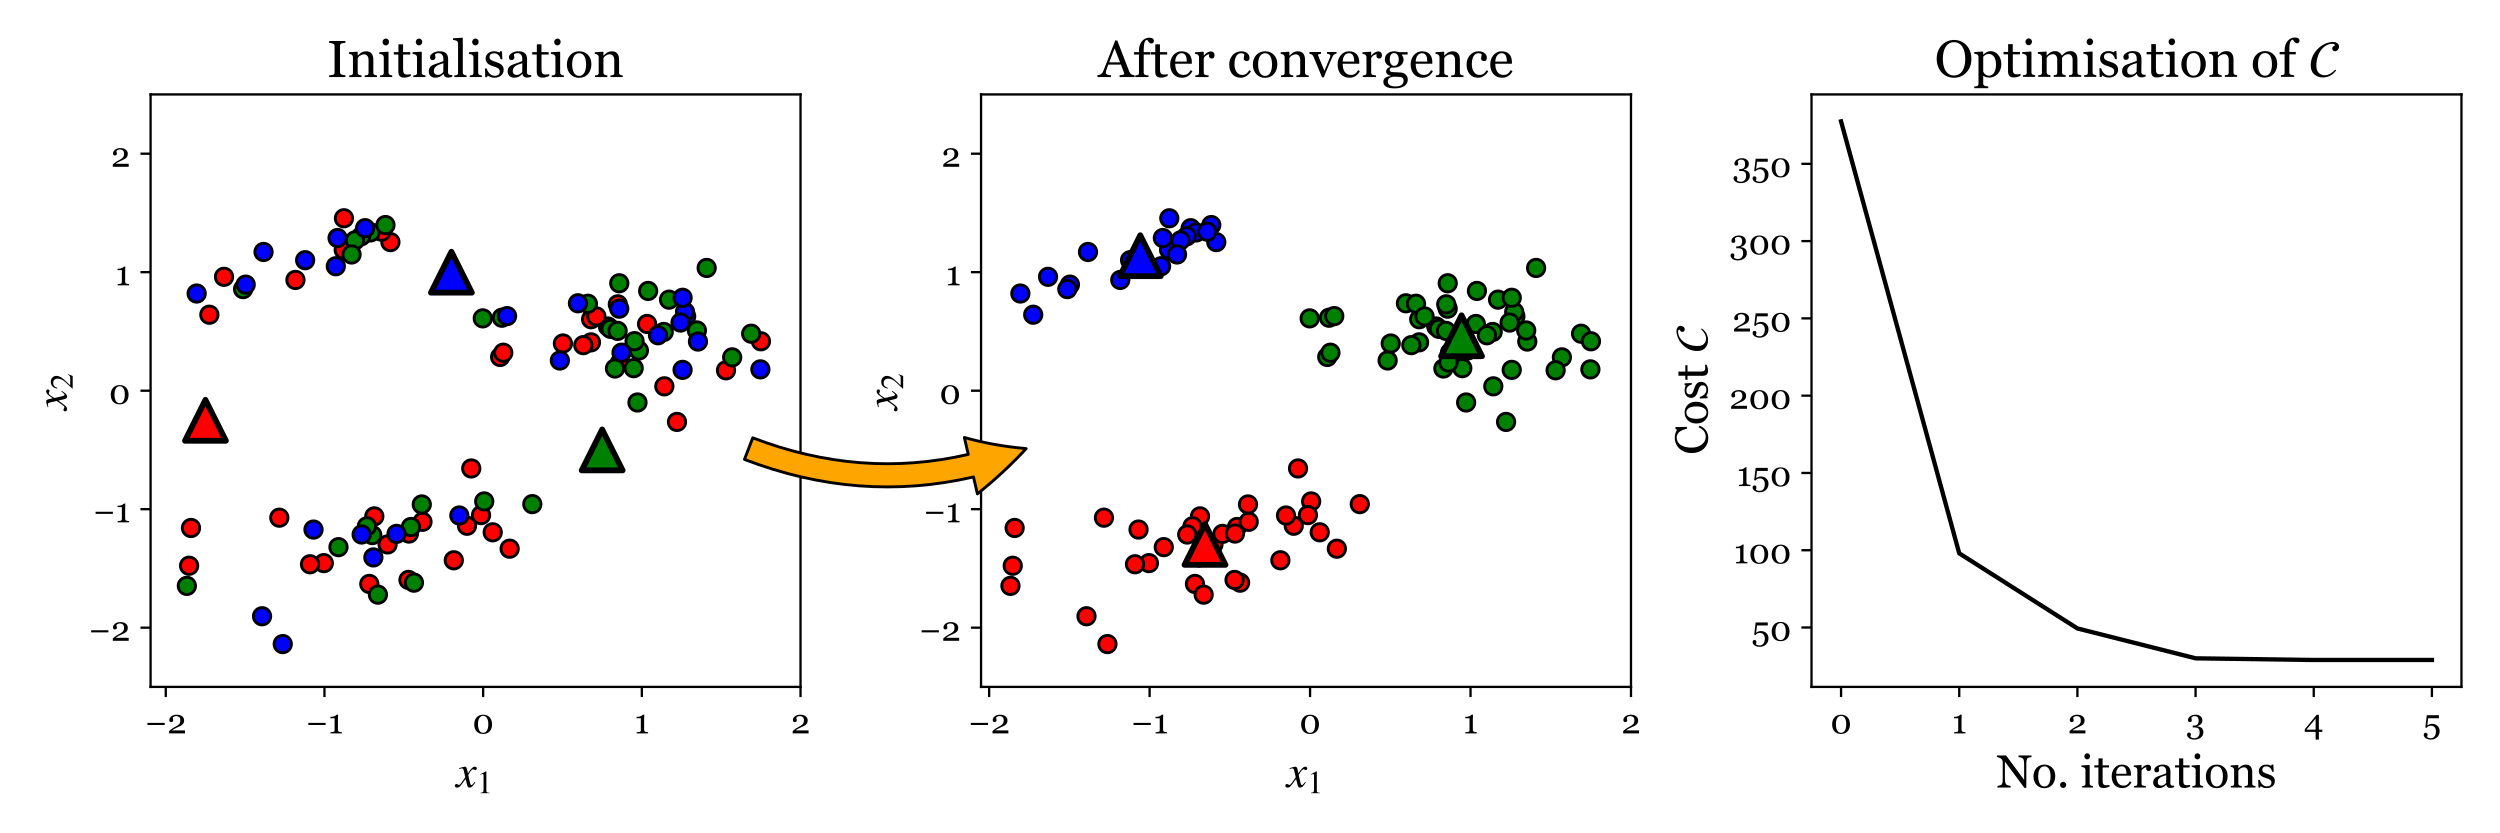<?xml version="1.0" encoding="utf-8" standalone="no"?>
<!DOCTYPE svg PUBLIC "-//W3C//DTD SVG 1.1//EN"
  "http://www.w3.org/Graphics/SVG/1.1/DTD/svg11.dtd">
<!-- Created with matplotlib (http://matplotlib.org/) -->
<svg height="288pt" version="1.1" viewBox="0 0 864 288" width="864pt" xmlns="http://www.w3.org/2000/svg" xmlns:xlink="http://www.w3.org/1999/xlink">
 <defs>
  <style type="text/css">
*{stroke-linecap:butt;stroke-linejoin:round;}
  </style>
 </defs>
 <g id="figure_1">
  <g id="patch_1">
   <path d="M 0 288 
L 864 288 
L 864 0 
L 0 0 
z
" style="fill:#ffffff;"/>
  </g>
  <g id="axes_1">
   <g id="patch_2">
    <path d="M 52.04 237.4 
L 276.66 237.4 
L 276.66 32.64 
L 52.04 32.64 
z
" style="fill:#ffffff;"/>
   </g>
   <g id="PathCollection_1">
    <defs>
     <path d="M 0 3 
C 0.796 3 1.559 2.684 2.121 2.121 
C 2.684 1.559 3 0.796 3 0 
C 3 -0.796 2.684 -1.559 2.121 -2.121 
C 1.559 -2.684 0.796 -3 0 -3 
C -0.796 -3 -1.559 -2.684 -2.121 -2.121 
C -2.684 -1.559 -3 -0.796 -3 0 
C -3 0.796 -2.684 1.559 -2.121 2.121 
C -1.559 2.684 -0.796 3 0 3 
z
" id="mfbcf70b5b2" style="stroke:#000000;"/>
    </defs>
    <g clip-path="url(#p55961856a5)">
     <use style="fill:#ff0000;stroke:#000000;" x="133.947" xlink:href="#mfbcf70b5b2" y="188.159"/>
     <use style="fill:#ff0000;stroke:#000000;" x="204.285" xlink:href="#mfbcf70b5b2" y="110.33"/>
     <use style="fill:#ff0000;stroke:#000000;" x="96.528" xlink:href="#mfbcf70b5b2" y="178.91"/>
     <use style="fill:#ff0000;stroke:#000000;" x="72.351" xlink:href="#mfbcf70b5b2" y="108.765"/>
     <use style="fill:#ff0000;stroke:#000000;" x="77.419" xlink:href="#mfbcf70b5b2" y="95.664"/>
     <use style="fill:#ff0000;stroke:#000000;" x="111.905" xlink:href="#mfbcf70b5b2" y="194.616"/>
     <use style="fill:#ff0000;stroke:#000000;" x="161.401" xlink:href="#mfbcf70b5b2" y="181.701"/>
     <use style="fill:#ff0000;stroke:#000000;" x="204.236" xlink:href="#mfbcf70b5b2" y="118.319"/>
     <use style="fill:#ff0000;stroke:#000000;" x="172.848" xlink:href="#mfbcf70b5b2" y="123.361"/>
     <use style="fill:#ff0000;stroke:#000000;" x="118.795" xlink:href="#mfbcf70b5b2" y="86.36"/>
     <use style="fill:#ff0000;stroke:#000000;" x="134.927" xlink:href="#mfbcf70b5b2" y="83.678"/>
     <use style="fill:#ff0000;stroke:#000000;" x="118.865" xlink:href="#mfbcf70b5b2" y="75.435"/>
     <use style="fill:#ff0000;stroke:#000000;" x="262.98" xlink:href="#mfbcf70b5b2" y="117.948"/>
     <use style="fill:#ff0000;stroke:#000000;" x="201.587" xlink:href="#mfbcf70b5b2" y="119.281"/>
     <use style="fill:#ff0000;stroke:#000000;" x="210.115" xlink:href="#mfbcf70b5b2" y="112.845"/>
     <use style="fill:#ff0000;stroke:#000000;" x="229.598" xlink:href="#mfbcf70b5b2" y="133.516"/>
     <use style="fill:#ff0000;stroke:#000000;" x="66.007" xlink:href="#mfbcf70b5b2" y="182.468"/>
     <use style="fill:#ff0000;stroke:#000000;" x="223.637" xlink:href="#mfbcf70b5b2" y="111.96"/>
     <use style="fill:#ff0000;stroke:#000000;" x="107.14" xlink:href="#mfbcf70b5b2" y="195.008"/>
     <use style="fill:#ff0000;stroke:#000000;" x="65.353" xlink:href="#mfbcf70b5b2" y="195.519"/>
     <use style="fill:#ff0000;stroke:#000000;" x="173.932" xlink:href="#mfbcf70b5b2" y="121.896"/>
     <use style="fill:#ff0000;stroke:#000000;" x="162.867" xlink:href="#mfbcf70b5b2" y="161.896"/>
     <use style="fill:#ff0000;stroke:#000000;" x="156.833" xlink:href="#mfbcf70b5b2" y="193.631"/>
     <use style="fill:#ff0000;stroke:#000000;" x="213.52" xlink:href="#mfbcf70b5b2" y="105.174"/>
     <use style="fill:#ff0000;stroke:#000000;" x="129.36" xlink:href="#mfbcf70b5b2" y="178.457"/>
     <use style="fill:#ff0000;stroke:#000000;" x="141.32" xlink:href="#mfbcf70b5b2" y="184.393"/>
     <use style="fill:#ff0000;stroke:#000000;" x="127.634" xlink:href="#mfbcf70b5b2" y="201.807"/>
     <use style="fill:#ff0000;stroke:#000000;" x="131.82" xlink:href="#mfbcf70b5b2" y="80.066"/>
     <use style="fill:#ff0000;stroke:#000000;" x="233.965" xlink:href="#mfbcf70b5b2" y="145.816"/>
     <use style="fill:#ff0000;stroke:#000000;" x="176.136" xlink:href="#mfbcf70b5b2" y="189.633"/>
     <use style="fill:#ff0000;stroke:#000000;" x="166.247" xlink:href="#mfbcf70b5b2" y="178.018"/>
     <use style="fill:#ff0000;stroke:#000000;" x="146.007" xlink:href="#mfbcf70b5b2" y="180.338"/>
     <use style="fill:#ff0000;stroke:#000000;" x="141.169" xlink:href="#mfbcf70b5b2" y="200.426"/>
     <use style="fill:#ff0000;stroke:#000000;" x="170.276" xlink:href="#mfbcf70b5b2" y="183.964"/>
     <use style="fill:#ff0000;stroke:#000000;" x="214.283" xlink:href="#mfbcf70b5b2" y="125.293"/>
     <use style="fill:#ff0000;stroke:#000000;" x="194.544" xlink:href="#mfbcf70b5b2" y="118.708"/>
     <use style="fill:#ff0000;stroke:#000000;" x="250.9" xlink:href="#mfbcf70b5b2" y="127.978"/>
     <use style="fill:#ff0000;stroke:#000000;" x="102.104" xlink:href="#mfbcf70b5b2" y="96.75"/>
     <use style="fill:#ff0000;stroke:#000000;" x="206.108" xlink:href="#mfbcf70b5b2" y="109.357"/>
    </g>
   </g>
   <g id="PathCollection_2">
    <defs>
     <path d="M 0 3 
C 0.796 3 1.559 2.684 2.121 2.121 
C 2.684 1.559 3 0.796 3 0 
C 3 -0.796 2.684 -1.559 2.121 -2.121 
C 1.559 -2.684 0.796 -3 0 -3 
C -0.796 -3 -1.559 -2.684 -2.121 -2.121 
C -2.684 -1.559 -3 -0.796 -3 0 
C -3 0.796 -2.684 1.559 -2.121 2.121 
C -1.559 2.684 -0.796 3 0 3 
z
" id="mca61f891e0" style="stroke:#000000;"/>
    </defs>
    <g clip-path="url(#p55961856a5)">
     <use style="fill:#008000;stroke:#000000;" x="167.348" xlink:href="#mca61f891e0" y="173.297"/>
     <use style="fill:#008000;stroke:#000000;" x="229.392" xlink:href="#mca61f891e0" y="114.725"/>
     <use style="fill:#008000;stroke:#000000;" x="259.605" xlink:href="#mca61f891e0" y="115.326"/>
     <use style="fill:#008000;stroke:#000000;" x="244.227" xlink:href="#mca61f891e0" y="92.604"/>
     <use style="fill:#008000;stroke:#000000;" x="212.538" xlink:href="#mca61f891e0" y="127.36"/>
     <use style="fill:#008000;stroke:#000000;" x="128.656" xlink:href="#mca61f891e0" y="184.926"/>
     <use style="fill:#008000;stroke:#000000;" x="143.057" xlink:href="#mca61f891e0" y="201.369"/>
     <use style="fill:#008000;stroke:#000000;" x="64.576" xlink:href="#mca61f891e0" y="202.482"/>
     <use style="fill:#008000;stroke:#000000;" x="253.04" xlink:href="#mca61f891e0" y="123.498"/>
     <use style="fill:#008000;stroke:#000000;" x="116.976" xlink:href="#mca61f891e0" y="189.09"/>
     <use style="fill:#008000;stroke:#000000;" x="220.314" xlink:href="#mca61f891e0" y="139.099"/>
     <use style="fill:#008000;stroke:#000000;" x="183.97" xlink:href="#mca61f891e0" y="174.225"/>
     <use style="fill:#008000;stroke:#000000;" x="142.016" xlink:href="#mca61f891e0" y="182.127"/>
     <use style="fill:#008000;stroke:#000000;" x="173.454" xlink:href="#mca61f891e0" y="109.808"/>
     <use style="fill:#008000;stroke:#000000;" x="128.053" xlink:href="#mca61f891e0" y="80.333"/>
     <use style="fill:#008000;stroke:#000000;" x="124.807" xlink:href="#mca61f891e0" y="81.667"/>
     <use style="fill:#008000;stroke:#000000;" x="122.664" xlink:href="#mca61f891e0" y="83.092"/>
     <use style="fill:#008000;stroke:#000000;" x="220.802" xlink:href="#mca61f891e0" y="121.137"/>
     <use style="fill:#008000;stroke:#000000;" x="231.223" xlink:href="#mca61f891e0" y="103.558"/>
     <use style="fill:#008000;stroke:#000000;" x="84.008" xlink:href="#mca61f891e0" y="99.916"/>
     <use style="fill:#008000;stroke:#000000;" x="214.025" xlink:href="#mca61f891e0" y="97.892"/>
     <use style="fill:#008000;stroke:#000000;" x="121.502" xlink:href="#mca61f891e0" y="87.945"/>
     <use style="fill:#008000;stroke:#000000;" x="211.022" xlink:href="#mca61f891e0" y="113.657"/>
     <use style="fill:#008000;stroke:#000000;" x="133.211" xlink:href="#mca61f891e0" y="77.774"/>
     <use style="fill:#008000;stroke:#000000;" x="219.298" xlink:href="#mca61f891e0" y="117.897"/>
     <use style="fill:#008000;stroke:#000000;" x="218.999" xlink:href="#mca61f891e0" y="127.243"/>
     <use style="fill:#008000;stroke:#000000;" x="145.768" xlink:href="#mca61f891e0" y="174.332"/>
     <use style="fill:#008000;stroke:#000000;" x="240.847" xlink:href="#mca61f891e0" y="114.199"/>
     <use style="fill:#008000;stroke:#000000;" x="130.609" xlink:href="#mca61f891e0" y="205.511"/>
     <use style="fill:#008000;stroke:#000000;" x="166.845" xlink:href="#mca61f891e0" y="110.026"/>
     <use style="fill:#008000;stroke:#000000;" x="126.795" xlink:href="#mca61f891e0" y="181.895"/>
     <use style="fill:#008000;stroke:#000000;" x="203.176" xlink:href="#mca61f891e0" y="104.975"/>
     <use style="fill:#008000;stroke:#000000;" x="224.003" xlink:href="#mca61f891e0" y="100.544"/>
     <use style="fill:#008000;stroke:#000000;" x="213.449" xlink:href="#mca61f891e0" y="114.349"/>
    </g>
   </g>
   <g id="PathCollection_3">
    <defs>
     <path d="M 0 3 
C 0.796 3 1.559 2.684 2.121 2.121 
C 2.684 1.559 3 0.796 3 0 
C 3 -0.796 2.684 -1.559 2.121 -2.121 
C 1.559 -2.684 0.796 -3 0 -3 
C -0.796 -3 -1.559 -2.684 -2.121 -2.121 
C -2.684 -1.559 -3 -0.796 -3 0 
C -3 0.796 -2.684 1.559 -2.121 2.121 
C -1.559 2.684 -0.796 3 0 3 
z
" id="ma706594b1e" style="stroke:#000000;"/>
    </defs>
    <g clip-path="url(#p55961856a5)">
     <use style="fill:#0000ff;stroke:#000000;" x="126.179" xlink:href="#ma706594b1e" y="78.858"/>
     <use style="fill:#0000ff;stroke:#000000;" x="262.786" xlink:href="#ma706594b1e" y="127.654"/>
     <use style="fill:#0000ff;stroke:#000000;" x="214.795" xlink:href="#ma706594b1e" y="121.883"/>
     <use style="fill:#0000ff;stroke:#000000;" x="129.038" xlink:href="#ma706594b1e" y="192.648"/>
     <use style="fill:#0000ff;stroke:#000000;" x="199.738" xlink:href="#ma706594b1e" y="104.813"/>
     <use style="fill:#0000ff;stroke:#000000;" x="91.078" xlink:href="#ma706594b1e" y="87.08"/>
     <use style="fill:#0000ff;stroke:#000000;" x="193.488" xlink:href="#ma706594b1e" y="124.589"/>
     <use style="fill:#0000ff;stroke:#000000;" x="84.91" xlink:href="#ma706594b1e" y="98.362"/>
     <use style="fill:#0000ff;stroke:#000000;" x="214.01" xlink:href="#ma706594b1e" y="106.678"/>
     <use style="fill:#0000ff;stroke:#000000;" x="90.565" xlink:href="#ma706594b1e" y="212.975"/>
     <use style="fill:#0000ff;stroke:#000000;" x="235.898" xlink:href="#ma706594b1e" y="127.826"/>
     <use style="fill:#0000ff;stroke:#000000;" x="241.216" xlink:href="#ma706594b1e" y="118.037"/>
     <use style="fill:#0000ff;stroke:#000000;" x="116.058" xlink:href="#ma706594b1e" y="92.011"/>
     <use style="fill:#0000ff;stroke:#000000;" x="108.349" xlink:href="#ma706594b1e" y="183.017"/>
     <use style="fill:#0000ff;stroke:#000000;" x="137.044" xlink:href="#ma706594b1e" y="184.507"/>
     <use style="fill:#0000ff;stroke:#000000;" x="175.245" xlink:href="#ma706594b1e" y="109.245"/>
     <use style="fill:#0000ff;stroke:#000000;" x="116.668" xlink:href="#ma706594b1e" y="82.257"/>
     <use style="fill:#0000ff;stroke:#000000;" x="237.142" xlink:href="#ma706594b1e" y="109.344"/>
     <use style="fill:#0000ff;stroke:#000000;" x="236.744" xlink:href="#ma706594b1e" y="107.812"/>
     <use style="fill:#0000ff;stroke:#000000;" x="158.746" xlink:href="#ma706594b1e" y="178.154"/>
     <use style="fill:#0000ff;stroke:#000000;" x="235.181" xlink:href="#ma706594b1e" y="111.476"/>
     <use style="fill:#0000ff;stroke:#000000;" x="235.903" xlink:href="#ma706594b1e" y="102.912"/>
     <use style="fill:#0000ff;stroke:#000000;" x="105.459" xlink:href="#ma706594b1e" y="89.921"/>
     <use style="fill:#0000ff;stroke:#000000;" x="67.966" xlink:href="#ma706594b1e" y="101.44"/>
     <use style="fill:#0000ff;stroke:#000000;" x="97.716" xlink:href="#ma706594b1e" y="222.591"/>
     <use style="fill:#0000ff;stroke:#000000;" x="124.987" xlink:href="#ma706594b1e" y="184.726"/>
     <use style="fill:#0000ff;stroke:#000000;" x="227.404" xlink:href="#ma706594b1e" y="115.863"/>
    </g>
   </g>
   <g id="matplotlib.axis_1">
    <g id="xtick_1">
     <g id="line2d_1">
      <defs>
       <path d="M 0 0 
L 0 3.5 
" id="m60691a5efc" style="stroke:#000000;stroke-width:0.8;"/>
      </defs>
      <g>
       <use style="stroke:#000000;stroke-width:0.8;" x="57.291" xlink:href="#m60691a5efc" y="237.4"/>
      </g>
     </g>
     <g id="text_1">
      <!-- −2 -->
      <defs>
       <path d="M 57.031 24.266 
L 7.281 24.266 
L 7.281 30.375 
L 57.031 30.375 
z
" id="Georgia-2212"/>
       <path d="M 51.125 0 
L 5.375 0 
L 5.375 6.641 
Q 6.688 8.156 9.031 10.031 
Q 11.375 11.922 14.594 14.109 
Q 16.547 15.438 19.281 17 
Q 22.016 18.562 25.484 20.406 
Q 29.344 22.469 31.422 24.031 
Q 33.5 25.594 35.203 27.875 
Q 36.328 29.391 37.016 31.656 
Q 37.703 33.938 37.703 38.141 
Q 37.703 44.234 34.422 47.094 
Q 31.156 49.953 26.031 49.953 
Q 22.859 49.953 20.016 48.703 
Q 17.188 47.469 15.766 45.266 
Q 16.109 43.703 16.625 41.547 
Q 17.141 39.406 17.141 37.359 
Q 17.141 35.5 15.594 34.062 
Q 14.062 32.625 11.031 32.625 
Q 8.594 32.625 7.266 34.297 
Q 5.953 35.984 5.953 38.812 
Q 5.953 41.453 7.422 44.109 
Q 8.891 46.781 11.625 49.031 
Q 14.312 51.219 18.266 52.578 
Q 22.219 53.953 26.812 53.953 
Q 36.812 53.953 42.688 49.484 
Q 48.578 45.016 48.578 37.547 
Q 48.578 33.984 47.531 31.047 
Q 46.484 28.125 44.141 25.875 
Q 41.547 23.391 38.078 21.609 
Q 34.625 19.828 27.484 16.656 
Q 23.25 14.75 19.578 12.672 
Q 15.922 10.594 13.578 8.641 
L 51.125 8.641 
z
" id="Georgia-32"/>
      </defs>
      <g transform="translate(50.08 253.471)scale(0.12 -0.12)">
       <use xlink:href="#Georgia-2212"/>
       <use x="64.307" xlink:href="#Georgia-32"/>
      </g>
     </g>
    </g>
    <g id="xtick_2">
     <g id="line2d_2">
      <g>
       <use style="stroke:#000000;stroke-width:0.8;" x="112.133" xlink:href="#m60691a5efc" y="237.4"/>
      </g>
     </g>
     <g id="text_2">
      <!-- −1 -->
      <defs>
       <path d="M 39.5 0 
L 6.594 0 
L 6.594 3.469 
Q 8.062 3.562 11.156 3.875 
Q 14.266 4.203 15.438 4.547 
Q 16.938 5.031 17.75 6.125 
Q 18.562 7.234 18.562 9.422 
L 18.562 43.703 
L 6.391 43.703 
L 6.391 47.797 
L 9.078 47.797 
Q 14.359 47.797 18.531 49.75 
Q 22.703 51.703 24.516 53.953 
L 28.562 53.953 
Q 28.422 50.781 28.266 46.531 
Q 28.125 42.281 28.125 38.922 
L 28.125 9.969 
Q 28.125 8.25 28.875 6.906 
Q 29.641 5.562 31.062 4.938 
Q 32.328 4.391 35.203 3.953 
Q 38.094 3.516 39.5 3.469 
z
" id="Georgia-31"/>
      </defs>
      <g transform="translate(105.696 253.471)scale(0.12 -0.12)">
       <use xlink:href="#Georgia-2212"/>
       <use x="64.307" xlink:href="#Georgia-31"/>
      </g>
     </g>
    </g>
    <g id="xtick_3">
     <g id="line2d_3">
      <g>
       <use style="stroke:#000000;stroke-width:0.8;" x="166.975" xlink:href="#m60691a5efc" y="237.4"/>
      </g>
     </g>
     <g id="text_3">
      <!-- 0 -->
      <defs>
       <path d="M 50.141 45.609 
Q 53.266 41.844 54.797 36.781 
Q 56.344 31.734 56.344 26.219 
Q 56.344 19.578 54.438 14.328 
Q 52.547 9.078 49.219 5.609 
Q 45.797 2.047 41.109 0.234 
Q 36.422 -1.562 30.672 -1.562 
Q 24.359 -1.562 19.422 0.531 
Q 14.5 2.641 11.422 6.297 
Q 8.203 10.109 6.609 15.203 
Q 5.031 20.312 5.031 26.219 
Q 5.031 32.031 6.562 36.906 
Q 8.109 41.797 11.375 45.75 
Q 14.5 49.562 19.422 51.75 
Q 24.359 53.953 30.719 53.953 
Q 37.406 53.953 42.188 51.703 
Q 46.969 49.469 50.141 45.609 
z
M 45.562 26.219 
Q 45.562 37.844 41.578 44.234 
Q 37.594 50.641 30.766 50.641 
Q 23.828 50.641 19.828 44.234 
Q 15.828 37.844 15.828 26.219 
Q 15.828 15.188 19.656 8.469 
Q 23.484 1.766 30.672 1.766 
Q 37.844 1.766 41.703 8.469 
Q 45.562 15.188 45.562 26.219 
z
" id="Georgia-30"/>
      </defs>
      <g transform="translate(163.293 253.471)scale(0.12 -0.12)">
       <use xlink:href="#Georgia-30"/>
      </g>
     </g>
    </g>
    <g id="xtick_4">
     <g id="line2d_4">
      <g>
       <use style="stroke:#000000;stroke-width:0.8;" x="221.818" xlink:href="#m60691a5efc" y="237.4"/>
      </g>
     </g>
     <g id="text_4">
      <!-- 1 -->
      <g transform="translate(219.24 253.471)scale(0.12 -0.12)">
       <use xlink:href="#Georgia-31"/>
      </g>
     </g>
    </g>
    <g id="xtick_5">
     <g id="line2d_5">
      <g>
       <use style="stroke:#000000;stroke-width:0.8;" x="276.66" xlink:href="#m60691a5efc" y="237.4"/>
      </g>
     </g>
     <g id="text_5">
      <!-- 2 -->
      <g transform="translate(273.308 253.471)scale(0.12 -0.12)">
       <use xlink:href="#Georgia-32"/>
      </g>
     </g>
    </g>
    <g id="text_6">
     <!-- $x_1$ -->
     <defs>
      <path d="M 24.297 35.5 
L 25.5 29.797 
Q 30.797 37.906 34.047 41 
Q 37.297 44.094 40.594 44.094 
Q 42.406 44.094 43.547 43.047 
Q 44.703 42 44.703 40.391 
Q 44.703 38.797 43.75 37.797 
Q 42.797 36.797 41.297 36.797 
Q 40.406 36.797 38.906 37.641 
Q 37.406 38.5 36.094 38.5 
Q 33.203 38.5 26.297 26.406 
Q 26.297 25.094 27.094 21.906 
L 30.297 8.5 
Q 31.297 4.406 33.297 4.406 
Q 34.906 4.406 38 8.406 
Q 38.297 8.797 38.688 9.344 
Q 39.094 9.906 39.391 10.344 
Q 39.703 10.797 40.094 11.203 
L 41.594 10.297 
Q 37.297 3.594 34.797 1.25 
Q 32.297 -1.094 29.406 -1.094 
Q 27 -1.094 25.703 0.406 
Q 24.406 1.906 23.5 5.703 
L 20.594 17.594 
L 11.797 5.703 
Q 8.703 1.5 6.75 0.203 
Q 4.797 -1.094 2.297 -1.094 
Q 0 -1.094 -1.344 0 
Q -2.703 1.094 -2.703 3.094 
Q -2.703 4.594 -1.75 5.641 
Q -0.797 6.703 0.703 6.703 
Q 1.906 6.703 3.906 5.594 
Q 5.406 4.703 6.5 4.703 
Q 8.203 4.703 11.594 9.594 
L 19.797 21.203 
L 17 33.594 
Q 16 38 15.141 39.203 
Q 14.297 40.406 12.406 40.406 
Q 11.203 40.406 8.5 39.703 
L 6.703 39.203 
L 6.406 40.797 
L 7.5 41.203 
Q 15.5 44.094 19.203 44.094 
Q 21.094 44.094 22.188 42.297 
Q 23.297 40.5 24.297 35.5 
z
" id="STIXGeneral-Italic-78"/>
      <path d="M 39.406 0 
L 11.797 0 
L 11.797 1.5 
Q 17.297 1.797 19.297 3.547 
Q 21.297 5.297 21.297 9.5 
L 21.297 54.406 
Q 21.297 59.297 18.297 59.297 
Q 16.906 59.297 13.797 58.094 
L 11.094 57.094 
L 11.094 58.5 
L 29 67.594 
L 29.906 67.297 
L 29.906 7.594 
Q 29.906 4.297 31.906 2.891 
Q 33.906 1.5 39.406 1.5 
z
" id="STIXGeneral-Regular-31"/>
     </defs>
     <g transform="translate(157.63 272.169)scale(0.16 -0.16)">
      <use transform="translate(0 0.906)" xlink:href="#STIXGeneral-Italic-78"/>
      <use transform="translate(44.4 -12.322)scale(0.7)" xlink:href="#STIXGeneral-Regular-31"/>
     </g>
    </g>
   </g>
   <g id="matplotlib.axis_2">
    <g id="ytick_1">
     <g id="line2d_6">
      <defs>
       <path d="M 0 0 
L -3.5 0 
" id="m8b1f370926" style="stroke:#000000;stroke-width:0.8;"/>
      </defs>
      <g>
       <use style="stroke:#000000;stroke-width:0.8;" x="52.04" xlink:href="#m8b1f370926" y="216.924"/>
      </g>
     </g>
     <g id="text_7">
      <!-- −2 -->
      <g transform="translate(30.619 221.46)scale(0.12 -0.12)">
       <use xlink:href="#Georgia-2212"/>
       <use x="64.307" xlink:href="#Georgia-32"/>
      </g>
     </g>
    </g>
    <g id="ytick_2">
     <g id="line2d_7">
      <g>
       <use style="stroke:#000000;stroke-width:0.8;" x="52.04" xlink:href="#m8b1f370926" y="175.972"/>
      </g>
     </g>
     <g id="text_8">
      <!-- −1 -->
      <g transform="translate(32.166 180.508)scale(0.12 -0.12)">
       <use xlink:href="#Georgia-2212"/>
       <use x="64.307" xlink:href="#Georgia-31"/>
      </g>
     </g>
    </g>
    <g id="ytick_3">
     <g id="line2d_8">
      <g>
       <use style="stroke:#000000;stroke-width:0.8;" x="52.04" xlink:href="#m8b1f370926" y="135.02"/>
      </g>
     </g>
     <g id="text_9">
      <!-- 0 -->
      <g transform="translate(37.675 139.556)scale(0.12 -0.12)">
       <use xlink:href="#Georgia-30"/>
      </g>
     </g>
    </g>
    <g id="ytick_4">
     <g id="line2d_9">
      <g>
       <use style="stroke:#000000;stroke-width:0.8;" x="52.04" xlink:href="#m8b1f370926" y="94.068"/>
      </g>
     </g>
     <g id="text_10">
      <!-- 1 -->
      <g transform="translate(39.884 98.604)scale(0.12 -0.12)">
       <use xlink:href="#Georgia-31"/>
      </g>
     </g>
    </g>
    <g id="ytick_5">
     <g id="line2d_10">
      <g>
       <use style="stroke:#000000;stroke-width:0.8;" x="52.04" xlink:href="#m8b1f370926" y="53.116"/>
      </g>
     </g>
     <g id="text_11">
      <!-- 2 -->
      <g transform="translate(38.337 57.652)scale(0.12 -0.12)">
       <use xlink:href="#Georgia-32"/>
      </g>
     </g>
    </g>
    <g id="text_12">
     <!-- $x_2$ -->
     <defs>
      <path d="M 47.406 13.703 
L 42 0 
L 2.906 0 
L 2.906 1.203 
L 20.703 20.094 
Q 27.703 27.406 30.703 33.5 
Q 33.703 39.594 33.703 46.094 
Q 33.703 52.797 30 56.5 
Q 26.297 60.203 19.797 60.203 
Q 14.406 60.203 11.25 57.391 
Q 8.094 54.594 5.094 47.203 
L 3 47.703 
Q 4.703 57 9.844 62.297 
Q 15 67.594 23.797 67.594 
Q 32.094 67.594 37.188 62.594 
Q 42.297 57.594 42.297 50 
Q 42.297 38.703 29.5 25.203 
L 13 7.594 
L 36.406 7.594 
Q 39.703 7.594 41.641 8.891 
Q 43.594 10.203 46 14.297 
z
" id="STIXGeneral-Regular-32"/>
     </defs>
     <g transform="translate(23.149 141.74)rotate(-90)scale(0.16 -0.16)">
      <use transform="translate(0 0.906)" xlink:href="#STIXGeneral-Italic-78"/>
      <use transform="translate(44.4 -12.322)scale(0.7)" xlink:href="#STIXGeneral-Regular-32"/>
     </g>
    </g>
   </g>
   <g id="PathCollection_4">
    <defs>
     <path d="M 0 -7.071 
L -7.071 7.071 
L 7.071 7.071 
z
" id="m6ae50c2abc" style="stroke:#000000;stroke-width:2;"/>
    </defs>
    <g clip-path="url(#p55961856a5)">
     <use style="fill:#ff0000;stroke:#000000;stroke-width:2;" x="71.001" xlink:href="#m6ae50c2abc" y="145.258"/>
    </g>
   </g>
   <g id="PathCollection_5">
    <defs>
     <path d="M 0 -7.071 
L -7.071 7.071 
L 7.071 7.071 
z
" id="mcb544989ea" style="stroke:#000000;stroke-width:2;"/>
    </defs>
    <g clip-path="url(#p55961856a5)">
     <use style="fill:#008000;stroke:#000000;stroke-width:2;" x="208.107" xlink:href="#mcb544989ea" y="155.496"/>
    </g>
   </g>
   <g id="PathCollection_6">
    <defs>
     <path d="M 0 -7.071 
L -7.071 7.071 
L 7.071 7.071 
z
" id="m3dd06d0191" style="stroke:#000000;stroke-width:2;"/>
    </defs>
    <g clip-path="url(#p55961856a5)">
     <use style="fill:#0000ff;stroke:#000000;stroke-width:2;" x="156.007" xlink:href="#m3dd06d0191" y="94.068"/>
    </g>
   </g>
   <g id="patch_3">
    <path d="M 52.04 237.4 
L 52.04 32.64 
" style="fill:none;stroke:#000000;stroke-linecap:square;stroke-linejoin:miter;stroke-width:0.8;"/>
   </g>
   <g id="patch_4">
    <path d="M 276.66 237.4 
L 276.66 32.64 
" style="fill:none;stroke:#000000;stroke-linecap:square;stroke-linejoin:miter;stroke-width:0.8;"/>
   </g>
   <g id="patch_5">
    <path d="M 52.04 237.4 
L 276.66 237.4 
" style="fill:none;stroke:#000000;stroke-linecap:square;stroke-linejoin:miter;stroke-width:0.8;"/>
   </g>
   <g id="patch_6">
    <path d="M 52.04 32.64 
L 276.66 32.64 
" style="fill:none;stroke:#000000;stroke-linecap:square;stroke-linejoin:miter;stroke-width:0.8;"/>
   </g>
   <g id="text_13">
    <!-- Initialisation -->
    <defs>
     <path d="M 35.062 0 
L 3.859 0 
L 3.859 3.469 
Q 5.172 3.562 7.656 3.75 
Q 10.156 3.953 11.188 4.344 
Q 12.797 4.984 13.531 6.078 
Q 14.266 7.172 14.266 9.125 
L 14.266 59.328 
Q 14.266 61.031 13.719 62.172 
Q 13.188 63.328 11.188 64.109 
Q 9.719 64.703 7.5 65.203 
Q 5.281 65.719 3.859 65.828 
L 3.859 69.281 
L 35.062 69.281 
L 35.062 65.828 
Q 33.547 65.766 31.438 65.453 
Q 29.344 65.141 27.781 64.656 
Q 25.922 64.062 25.281 62.734 
Q 24.656 61.422 24.656 59.812 
L 24.656 9.672 
Q 24.656 8.062 25.359 6.812 
Q 26.078 5.562 27.781 4.828 
Q 28.812 4.438 31.125 3.969 
Q 33.453 3.516 35.062 3.469 
z
" id="Georgia-49"/>
     <path d="M 56.688 0 
L 33.109 0 
L 33.109 3.219 
Q 34.234 3.328 35.578 3.422 
Q 36.922 3.516 37.797 3.812 
Q 39.156 4.25 39.812 5.344 
Q 40.484 6.453 40.484 8.203 
L 40.484 32.953 
Q 40.484 38.094 38.062 40.875 
Q 35.641 43.656 32.172 43.656 
Q 29.594 43.656 27.438 42.844 
Q 25.297 42.047 23.641 40.875 
Q 22.016 39.75 21.062 38.453 
Q 20.125 37.156 19.672 36.375 
L 19.672 8.688 
Q 19.672 7.031 20.359 5.953 
Q 21.047 4.891 22.406 4.297 
Q 23.438 3.812 24.625 3.562 
Q 25.828 3.328 27.094 3.219 
L 27.094 0 
L 3.516 0 
L 3.516 3.219 
Q 4.641 3.328 5.828 3.422 
Q 7.031 3.516 7.906 3.812 
Q 9.281 4.25 9.938 5.344 
Q 10.594 6.453 10.594 8.203 
L 10.594 37.938 
Q 10.594 39.594 9.891 40.984 
Q 9.188 42.391 7.906 43.266 
Q 6.984 43.844 5.703 44.109 
Q 4.438 44.391 2.984 44.484 
L 2.984 47.656 
L 19 48.734 
L 19.672 48.047 
L 19.672 41.266 
L 19.922 41.266 
Q 21.094 42.438 22.844 44.062 
Q 24.609 45.703 26.172 46.734 
Q 27.984 47.906 30.469 48.688 
Q 32.953 49.469 36.078 49.469 
Q 43.016 49.469 46.359 45.141 
Q 49.703 40.828 49.703 33.641 
L 49.703 8.594 
Q 49.703 6.891 50.281 5.828 
Q 50.875 4.781 52.297 4.203 
Q 53.469 3.719 54.312 3.516 
Q 55.172 3.328 56.688 3.219 
z
" id="Georgia-6e"/>
     <path d="M 26.906 0 
L 3.609 0 
L 3.609 3.219 
Q 4.734 3.328 5.922 3.422 
Q 7.125 3.516 8.016 3.812 
Q 9.375 4.25 10.031 5.344 
Q 10.688 6.453 10.688 8.203 
L 10.688 37.938 
Q 10.688 39.5 9.984 40.797 
Q 9.281 42.094 8.016 42.969 
Q 7.078 43.562 5.312 43.969 
Q 3.562 44.391 2.094 44.484 
L 2.094 47.656 
L 19.094 48.734 
L 19.781 48.047 
L 19.781 8.797 
Q 19.781 7.078 20.438 5.953 
Q 21.094 4.828 22.516 4.297 
Q 23.578 3.859 24.609 3.594 
Q 25.641 3.328 26.906 3.219 
z
M 20.75 67.719 
Q 20.75 64.938 18.922 62.859 
Q 17.094 60.797 14.406 60.797 
Q 11.922 60.797 10.078 62.766 
Q 8.25 64.75 8.25 67.281 
Q 8.25 69.969 10.078 71.969 
Q 11.922 73.969 14.406 73.969 
Q 17.188 73.969 18.969 72.094 
Q 20.75 70.219 20.75 67.719 
z
" id="Georgia-69"/>
     <path d="M 33.25 2.094 
Q 30.078 0.781 27.25 -0.125 
Q 24.422 -1.031 20.312 -1.031 
Q 14.266 -1.031 11.797 2.016 
Q 9.328 5.078 9.328 10.641 
L 9.328 43.266 
L 0.641 43.266 
L 0.641 47.953 
L 9.516 47.953 
L 9.516 62.938 
L 18.406 62.938 
L 18.406 47.953 
L 32.234 47.953 
L 32.234 43.266 
L 18.5 43.266 
L 18.5 16.359 
Q 18.5 13.328 18.719 11.297 
Q 18.953 9.281 19.781 7.766 
Q 20.562 6.344 22.125 5.609 
Q 23.688 4.891 26.312 4.891 
Q 27.547 4.891 29.906 5.109 
Q 32.281 5.328 33.25 5.672 
z
" id="Georgia-74"/>
     <path d="M 49.125 0.875 
Q 46.828 0.047 45.094 -0.469 
Q 43.359 -0.984 41.156 -0.984 
Q 37.359 -0.984 35.078 0.797 
Q 32.812 2.594 32.172 6 
L 31.891 6 
Q 28.719 2.484 25.078 0.625 
Q 21.438 -1.219 16.312 -1.219 
Q 10.891 -1.219 7.391 2.094 
Q 3.906 5.422 3.906 10.797 
Q 3.906 13.578 4.688 15.766 
Q 5.469 17.969 7.031 19.734 
Q 8.25 21.188 10.25 22.328 
Q 12.25 23.484 14.016 24.172 
Q 16.219 25 22.922 27.25 
Q 29.641 29.5 31.984 30.766 
L 31.984 35.594 
Q 31.984 36.234 31.719 38.031 
Q 31.453 39.844 30.562 41.453 
Q 29.594 43.266 27.812 44.609 
Q 26.031 45.953 22.75 45.953 
Q 20.516 45.953 18.578 45.188 
Q 16.656 44.438 15.875 43.609 
Q 15.875 42.625 16.328 40.719 
Q 16.797 38.812 16.797 37.203 
Q 16.797 35.5 15.25 34.078 
Q 13.719 32.672 10.984 32.672 
Q 8.547 32.672 7.391 34.406 
Q 6.25 36.141 6.25 38.281 
Q 6.25 40.531 7.828 42.578 
Q 9.422 44.625 11.969 46.234 
Q 14.156 47.609 17.281 48.562 
Q 20.406 49.516 23.391 49.516 
Q 27.484 49.516 30.531 48.953 
Q 33.594 48.391 36.078 46.531 
Q 38.578 44.734 39.859 41.625 
Q 41.156 38.531 41.156 33.641 
Q 41.156 26.656 41.016 21.266 
Q 40.875 15.875 40.875 9.469 
Q 40.875 7.562 41.531 6.438 
Q 42.188 5.328 43.562 4.547 
Q 44.281 4.109 45.875 4.047 
Q 47.469 4 49.125 4 
z
M 32.078 26.656 
Q 27.938 25.438 24.812 24.266 
Q 21.688 23.094 19 21.344 
Q 16.547 19.672 15.125 17.406 
Q 13.719 15.141 13.719 12.016 
Q 13.719 7.953 15.844 6.047 
Q 17.969 4.156 21.234 4.156 
Q 24.703 4.156 27.344 5.828 
Q 29.984 7.516 31.781 9.812 
z
" id="Georgia-61"/>
     <path d="M 26.078 0 
L 2.594 0 
L 2.594 3.219 
Q 3.719 3.328 4.984 3.438 
Q 6.25 3.562 7.078 3.812 
Q 8.453 4.25 9.125 5.344 
Q 9.812 6.453 9.812 8.203 
L 9.812 63.969 
Q 9.812 65.719 9.047 67.25 
Q 8.297 68.797 7.078 69.672 
Q 6.203 70.266 3.859 70.75 
Q 1.516 71.234 0.094 71.344 
L 0.094 74.469 
L 18.219 75.594 
L 18.891 74.859 
L 18.891 8.797 
Q 18.891 7.078 19.531 5.984 
Q 20.172 4.891 21.578 4.297 
Q 22.656 3.812 23.703 3.562 
Q 24.75 3.328 26.078 3.219 
z
" id="Georgia-6c"/>
     <path d="M 35.297 23.578 
Q 37.312 21.828 38.375 19.531 
Q 39.453 17.234 39.453 13.922 
Q 39.453 7.234 34.438 2.984 
Q 29.438 -1.266 21.484 -1.266 
Q 17.281 -1.266 13.734 0.25 
Q 10.203 1.766 8.688 3.031 
L 7.719 -0.141 
L 4.047 -0.141 
L 3.562 16.609 
L 6.938 16.609 
Q 7.328 14.703 8.594 12.156 
Q 9.859 9.625 11.672 7.562 
Q 13.578 5.422 16.234 3.953 
Q 18.891 2.484 22.219 2.484 
Q 26.906 2.484 29.438 4.609 
Q 31.984 6.734 31.984 10.688 
Q 31.984 12.75 31.172 14.234 
Q 30.375 15.719 28.812 16.844 
Q 27.203 17.969 24.859 18.875 
Q 22.516 19.781 19.625 20.656 
Q 17.328 21.344 14.516 22.531 
Q 11.719 23.734 9.719 25.344 
Q 7.562 27.047 6.188 29.531 
Q 4.828 32.031 4.828 35.406 
Q 4.828 41.312 9.219 45.406 
Q 13.625 49.516 21 49.516 
Q 23.828 49.516 26.781 48.781 
Q 29.734 48.047 31.594 47.016 
L 32.719 49.562 
L 36.234 49.562 
L 36.969 34.078 
L 33.594 34.078 
Q 32.562 39.266 29.172 42.5 
Q 25.781 45.75 20.906 45.75 
Q 16.891 45.75 14.594 43.75 
Q 12.312 41.75 12.312 38.922 
Q 12.312 36.719 13.062 35.25 
Q 13.812 33.797 15.328 32.766 
Q 16.797 31.781 19.016 30.922 
Q 21.234 30.078 24.516 29 
Q 27.734 27.984 30.594 26.609 
Q 33.453 25.25 35.297 23.578 
z
" id="Georgia-73"/>
     <path d="M 50.438 24.562 
Q 50.438 19.484 48.828 14.578 
Q 47.219 9.672 44.234 6.25 
Q 40.875 2.344 36.422 0.438 
Q 31.984 -1.469 26.469 -1.469 
Q 21.875 -1.469 17.719 0.266 
Q 13.578 2 10.359 5.328 
Q 7.172 8.594 5.297 13.297 
Q 3.422 18.016 3.422 23.875 
Q 3.422 35.156 9.984 42.328 
Q 16.547 49.516 27.203 49.516 
Q 37.312 49.516 43.875 42.703 
Q 50.438 35.891 50.438 24.562 
z
M 40.328 24.469 
Q 40.328 28.125 39.594 32.203 
Q 38.875 36.281 37.406 39.109 
Q 35.844 42.141 33.297 43.969 
Q 30.766 45.797 27.094 45.797 
Q 23.344 45.797 20.672 43.938 
Q 18.016 42.094 16.359 38.875 
Q 14.797 35.891 14.156 32.078 
Q 13.531 28.266 13.531 24.703 
Q 13.531 20.016 14.281 16.031 
Q 15.047 12.062 16.703 8.938 
Q 18.359 5.812 20.875 4.031 
Q 23.391 2.25 27.094 2.25 
Q 33.203 2.25 36.766 8.156 
Q 40.328 14.062 40.328 24.469 
z
" id="Georgia-6f"/>
    </defs>
    <g transform="translate(113.063 26.64)scale(0.18 -0.18)">
     <use xlink:href="#Georgia-49"/>
     <use x="38.965" xlink:href="#Georgia-6e"/>
     <use x="98.047" xlink:href="#Georgia-69"/>
     <use x="127.344" xlink:href="#Georgia-74"/>
     <use x="161.865" xlink:href="#Georgia-69"/>
     <use x="191.162" xlink:href="#Georgia-61"/>
     <use x="241.553" xlink:href="#Georgia-6c"/>
     <use x="270.166" xlink:href="#Georgia-69"/>
     <use x="299.463" xlink:href="#Georgia-73"/>
     <use x="342.676" xlink:href="#Georgia-61"/>
     <use x="393.066" xlink:href="#Georgia-74"/>
     <use x="427.588" xlink:href="#Georgia-69"/>
     <use x="456.885" xlink:href="#Georgia-6f"/>
     <use x="510.791" xlink:href="#Georgia-6e"/>
    </g>
   </g>
  </g>
  <g id="axes_2">
   <g id="patch_7">
    <path d="M 339.05 237.4 
L 563.67 237.4 
L 563.67 32.64 
L 339.05 32.64 
z
" style="fill:#ffffff;"/>
   </g>
   <g id="PathCollection_7">
    <g clip-path="url(#p903a24a7ac)">
     <use style="fill:#ff0000;stroke:#000000;" x="419.36" xlink:href="#mfbcf70b5b2" y="188.159"/>
     <use style="fill:#ff0000;stroke:#000000;" x="453.135" xlink:href="#mfbcf70b5b2" y="173.297"/>
     <use style="fill:#ff0000;stroke:#000000;" x="381.523" xlink:href="#mfbcf70b5b2" y="178.91"/>
     <use style="fill:#ff0000;stroke:#000000;" x="397.072" xlink:href="#mfbcf70b5b2" y="194.616"/>
     <use style="fill:#ff0000;stroke:#000000;" x="414.396" xlink:href="#mfbcf70b5b2" y="192.648"/>
     <use style="fill:#ff0000;stroke:#000000;" x="447.122" xlink:href="#mfbcf70b5b2" y="181.701"/>
     <use style="fill:#ff0000;stroke:#000000;" x="414.011" xlink:href="#mfbcf70b5b2" y="184.926"/>
     <use style="fill:#ff0000;stroke:#000000;" x="428.572" xlink:href="#mfbcf70b5b2" y="201.369"/>
     <use style="fill:#ff0000;stroke:#000000;" x="349.214" xlink:href="#mfbcf70b5b2" y="202.482"/>
     <use style="fill:#ff0000;stroke:#000000;" x="402.2" xlink:href="#mfbcf70b5b2" y="189.09"/>
     <use style="fill:#ff0000;stroke:#000000;" x="469.943" xlink:href="#mfbcf70b5b2" y="174.225"/>
     <use style="fill:#ff0000;stroke:#000000;" x="427.519" xlink:href="#mfbcf70b5b2" y="182.127"/>
     <use style="fill:#ff0000;stroke:#000000;" x="375.493" xlink:href="#mfbcf70b5b2" y="212.975"/>
     <use style="fill:#ff0000;stroke:#000000;" x="350.661" xlink:href="#mfbcf70b5b2" y="182.468"/>
     <use style="fill:#ff0000;stroke:#000000;" x="392.254" xlink:href="#mfbcf70b5b2" y="195.008"/>
     <use style="fill:#ff0000;stroke:#000000;" x="350" xlink:href="#mfbcf70b5b2" y="195.519"/>
     <use style="fill:#ff0000;stroke:#000000;" x="448.604" xlink:href="#mfbcf70b5b2" y="161.896"/>
     <use style="fill:#ff0000;stroke:#000000;" x="393.476" xlink:href="#mfbcf70b5b2" y="183.017"/>
     <use style="fill:#ff0000;stroke:#000000;" x="422.493" xlink:href="#mfbcf70b5b2" y="184.507"/>
     <use style="fill:#ff0000;stroke:#000000;" x="442.502" xlink:href="#mfbcf70b5b2" y="193.631"/>
     <use style="fill:#ff0000;stroke:#000000;" x="414.722" xlink:href="#mfbcf70b5b2" y="178.457"/>
     <use style="fill:#ff0000;stroke:#000000;" x="444.437" xlink:href="#mfbcf70b5b2" y="178.154"/>
     <use style="fill:#ff0000;stroke:#000000;" x="426.816" xlink:href="#mfbcf70b5b2" y="184.393"/>
     <use style="fill:#ff0000;stroke:#000000;" x="412.977" xlink:href="#mfbcf70b5b2" y="201.807"/>
     <use style="fill:#ff0000;stroke:#000000;" x="462.022" xlink:href="#mfbcf70b5b2" y="189.633"/>
     <use style="fill:#ff0000;stroke:#000000;" x="452.022" xlink:href="#mfbcf70b5b2" y="178.018"/>
     <use style="fill:#ff0000;stroke:#000000;" x="431.556" xlink:href="#mfbcf70b5b2" y="180.338"/>
     <use style="fill:#ff0000;stroke:#000000;" x="426.663" xlink:href="#mfbcf70b5b2" y="200.426"/>
     <use style="fill:#ff0000;stroke:#000000;" x="456.096" xlink:href="#mfbcf70b5b2" y="183.964"/>
     <use style="fill:#ff0000;stroke:#000000;" x="431.313" xlink:href="#mfbcf70b5b2" y="174.332"/>
     <use style="fill:#ff0000;stroke:#000000;" x="415.985" xlink:href="#mfbcf70b5b2" y="205.511"/>
     <use style="fill:#ff0000;stroke:#000000;" x="412.129" xlink:href="#mfbcf70b5b2" y="181.895"/>
     <use style="fill:#ff0000;stroke:#000000;" x="382.724" xlink:href="#mfbcf70b5b2" y="222.591"/>
     <use style="fill:#ff0000;stroke:#000000;" x="410.3" xlink:href="#mfbcf70b5b2" y="184.726"/>
    </g>
   </g>
   <g id="PathCollection_8">
    <g clip-path="url(#p903a24a7ac)">
     <use style="fill:#008000;stroke:#000000;" x="490.485" xlink:href="#mca61f891e0" y="110.33"/>
     <use style="fill:#008000;stroke:#000000;" x="515.873" xlink:href="#mca61f891e0" y="114.725"/>
     <use style="fill:#008000;stroke:#000000;" x="546.424" xlink:href="#mca61f891e0" y="115.326"/>
     <use style="fill:#008000;stroke:#000000;" x="549.641" xlink:href="#mca61f891e0" y="127.654"/>
     <use style="fill:#008000;stroke:#000000;" x="501.113" xlink:href="#mca61f891e0" y="121.883"/>
     <use style="fill:#008000;stroke:#000000;" x="530.874" xlink:href="#mca61f891e0" y="92.604"/>
     <use style="fill:#008000;stroke:#000000;" x="485.887" xlink:href="#mca61f891e0" y="104.813"/>
     <use style="fill:#008000;stroke:#000000;" x="498.831" xlink:href="#mca61f891e0" y="127.36"/>
     <use style="fill:#008000;stroke:#000000;" x="490.436" xlink:href="#mca61f891e0" y="118.319"/>
     <use style="fill:#008000;stroke:#000000;" x="539.786" xlink:href="#mca61f891e0" y="123.498"/>
     <use style="fill:#008000;stroke:#000000;" x="458.697" xlink:href="#mca61f891e0" y="123.361"/>
     <use style="fill:#008000;stroke:#000000;" x="479.567" xlink:href="#mca61f891e0" y="124.589"/>
     <use style="fill:#008000;stroke:#000000;" x="506.694" xlink:href="#mca61f891e0" y="139.099"/>
     <use style="fill:#008000;stroke:#000000;" x="549.837" xlink:href="#mca61f891e0" y="117.948"/>
     <use style="fill:#008000;stroke:#000000;" x="459.309" xlink:href="#mca61f891e0" y="109.808"/>
     <use style="fill:#008000;stroke:#000000;" x="487.757" xlink:href="#mca61f891e0" y="119.281"/>
     <use style="fill:#008000;stroke:#000000;" x="500.319" xlink:href="#mca61f891e0" y="106.678"/>
     <use style="fill:#008000;stroke:#000000;" x="496.38" xlink:href="#mca61f891e0" y="112.845"/>
     <use style="fill:#008000;stroke:#000000;" x="522.452" xlink:href="#mca61f891e0" y="127.826"/>
     <use style="fill:#008000;stroke:#000000;" x="516.082" xlink:href="#mca61f891e0" y="133.516"/>
     <use style="fill:#008000;stroke:#000000;" x="527.829" xlink:href="#mca61f891e0" y="118.037"/>
     <use style="fill:#008000;stroke:#000000;" x="510.054" xlink:href="#mca61f891e0" y="111.96"/>
     <use style="fill:#008000;stroke:#000000;" x="459.793" xlink:href="#mca61f891e0" y="121.896"/>
     <use style="fill:#008000;stroke:#000000;" x="507.187" xlink:href="#mca61f891e0" y="121.137"/>
     <use style="fill:#008000;stroke:#000000;" x="517.724" xlink:href="#mca61f891e0" y="103.558"/>
     <use style="fill:#008000;stroke:#000000;" x="500.334" xlink:href="#mca61f891e0" y="97.892"/>
     <use style="fill:#008000;stroke:#000000;" x="497.297" xlink:href="#mca61f891e0" y="113.657"/>
     <use style="fill:#008000;stroke:#000000;" x="461.12" xlink:href="#mca61f891e0" y="109.245"/>
     <use style="fill:#008000;stroke:#000000;" x="523.71" xlink:href="#mca61f891e0" y="109.344"/>
     <use style="fill:#008000;stroke:#000000;" x="499.823" xlink:href="#mca61f891e0" y="105.174"/>
     <use style="fill:#008000;stroke:#000000;" x="523.307" xlink:href="#mca61f891e0" y="107.812"/>
     <use style="fill:#008000;stroke:#000000;" x="505.666" xlink:href="#mca61f891e0" y="117.897"/>
     <use style="fill:#008000;stroke:#000000;" x="521.727" xlink:href="#mca61f891e0" y="111.476"/>
     <use style="fill:#008000;stroke:#000000;" x="520.497" xlink:href="#mca61f891e0" y="145.816"/>
     <use style="fill:#008000;stroke:#000000;" x="522.457" xlink:href="#mca61f891e0" y="102.912"/>
     <use style="fill:#008000;stroke:#000000;" x="505.364" xlink:href="#mca61f891e0" y="127.243"/>
     <use style="fill:#008000;stroke:#000000;" x="527.456" xlink:href="#mca61f891e0" y="114.199"/>
     <use style="fill:#008000;stroke:#000000;" x="500.596" xlink:href="#mca61f891e0" y="125.293"/>
     <use style="fill:#008000;stroke:#000000;" x="452.626" xlink:href="#mca61f891e0" y="110.026"/>
     <use style="fill:#008000;stroke:#000000;" x="480.636" xlink:href="#mca61f891e0" y="118.708"/>
     <use style="fill:#008000;stroke:#000000;" x="489.364" xlink:href="#mca61f891e0" y="104.975"/>
     <use style="fill:#008000;stroke:#000000;" x="537.622" xlink:href="#mca61f891e0" y="127.978"/>
     <use style="fill:#008000;stroke:#000000;" x="510.424" xlink:href="#mca61f891e0" y="100.544"/>
     <use style="fill:#008000;stroke:#000000;" x="492.328" xlink:href="#mca61f891e0" y="109.357"/>
     <use style="fill:#008000;stroke:#000000;" x="499.752" xlink:href="#mca61f891e0" y="114.349"/>
     <use style="fill:#008000;stroke:#000000;" x="513.863" xlink:href="#mca61f891e0" y="115.863"/>
    </g>
   </g>
   <g id="PathCollection_9">
    <g clip-path="url(#p903a24a7ac)">
     <use style="fill:#0000ff;stroke:#000000;" x="411.505" xlink:href="#ma706594b1e" y="78.858"/>
     <use style="fill:#0000ff;stroke:#000000;" x="357.076" xlink:href="#ma706594b1e" y="108.765"/>
     <use style="fill:#0000ff;stroke:#000000;" x="362.2" xlink:href="#ma706594b1e" y="95.664"/>
     <use style="fill:#0000ff;stroke:#000000;" x="404.039" xlink:href="#ma706594b1e" y="86.36"/>
     <use style="fill:#0000ff;stroke:#000000;" x="376.012" xlink:href="#ma706594b1e" y="87.08"/>
     <use style="fill:#0000ff;stroke:#000000;" x="420.352" xlink:href="#ma706594b1e" y="83.678"/>
     <use style="fill:#0000ff;stroke:#000000;" x="404.11" xlink:href="#ma706594b1e" y="75.435"/>
     <use style="fill:#0000ff;stroke:#000000;" x="369.775" xlink:href="#ma706594b1e" y="98.362"/>
     <use style="fill:#0000ff;stroke:#000000;" x="413.401" xlink:href="#ma706594b1e" y="80.333"/>
     <use style="fill:#0000ff;stroke:#000000;" x="410.118" xlink:href="#ma706594b1e" y="81.667"/>
     <use style="fill:#0000ff;stroke:#000000;" x="407.952" xlink:href="#ma706594b1e" y="83.092"/>
     <use style="fill:#0000ff;stroke:#000000;" x="401.272" xlink:href="#ma706594b1e" y="92.011"/>
     <use style="fill:#0000ff;stroke:#000000;" x="368.863" xlink:href="#ma706594b1e" y="99.916"/>
     <use style="fill:#0000ff;stroke:#000000;" x="406.777" xlink:href="#ma706594b1e" y="87.945"/>
     <use style="fill:#0000ff;stroke:#000000;" x="401.888" xlink:href="#ma706594b1e" y="82.257"/>
     <use style="fill:#0000ff;stroke:#000000;" x="418.616" xlink:href="#ma706594b1e" y="77.774"/>
     <use style="fill:#0000ff;stroke:#000000;" x="417.21" xlink:href="#ma706594b1e" y="80.066"/>
     <use style="fill:#0000ff;stroke:#000000;" x="390.554" xlink:href="#ma706594b1e" y="89.921"/>
     <use style="fill:#0000ff;stroke:#000000;" x="352.641" xlink:href="#ma706594b1e" y="101.44"/>
     <use style="fill:#0000ff;stroke:#000000;" x="387.162" xlink:href="#ma706594b1e" y="96.75"/>
    </g>
   </g>
   <g id="matplotlib.axis_3">
    <g id="xtick_6">
     <g id="line2d_11">
      <g>
       <use style="stroke:#000000;stroke-width:0.8;" x="341.847" xlink:href="#m60691a5efc" y="237.4"/>
      </g>
     </g>
     <g id="text_14">
      <!-- −2 -->
      <g transform="translate(334.636 253.471)scale(0.12 -0.12)">
       <use xlink:href="#Georgia-2212"/>
       <use x="64.307" xlink:href="#Georgia-32"/>
      </g>
     </g>
    </g>
    <g id="xtick_7">
     <g id="line2d_12">
      <g>
       <use style="stroke:#000000;stroke-width:0.8;" x="397.303" xlink:href="#m60691a5efc" y="237.4"/>
      </g>
     </g>
     <g id="text_15">
      <!-- −1 -->
      <g transform="translate(390.866 253.471)scale(0.12 -0.12)">
       <use xlink:href="#Georgia-2212"/>
       <use x="64.307" xlink:href="#Georgia-31"/>
      </g>
     </g>
    </g>
    <g id="xtick_8">
     <g id="line2d_13">
      <g>
       <use style="stroke:#000000;stroke-width:0.8;" x="452.758" xlink:href="#m60691a5efc" y="237.4"/>
      </g>
     </g>
     <g id="text_16">
      <!-- 0 -->
      <g transform="translate(449.076 253.471)scale(0.12 -0.12)">
       <use xlink:href="#Georgia-30"/>
      </g>
     </g>
    </g>
    <g id="xtick_9">
     <g id="line2d_14">
      <g>
       <use style="stroke:#000000;stroke-width:0.8;" x="508.214" xlink:href="#m60691a5efc" y="237.4"/>
      </g>
     </g>
     <g id="text_17">
      <!-- 1 -->
      <g transform="translate(505.636 253.471)scale(0.12 -0.12)">
       <use xlink:href="#Georgia-31"/>
      </g>
     </g>
    </g>
    <g id="xtick_10">
     <g id="line2d_15">
      <g>
       <use style="stroke:#000000;stroke-width:0.8;" x="563.67" xlink:href="#m60691a5efc" y="237.4"/>
      </g>
     </g>
     <g id="text_18">
      <!-- 2 -->
      <g transform="translate(560.318 253.471)scale(0.12 -0.12)">
       <use xlink:href="#Georgia-32"/>
      </g>
     </g>
    </g>
    <g id="text_19">
     <!-- $x_1$ -->
     <g transform="translate(444.64 272.169)scale(0.16 -0.16)">
      <use transform="translate(0 0.906)" xlink:href="#STIXGeneral-Italic-78"/>
      <use transform="translate(44.4 -12.322)scale(0.7)" xlink:href="#STIXGeneral-Regular-31"/>
     </g>
    </g>
   </g>
   <g id="matplotlib.axis_4">
    <g id="ytick_6">
     <g id="line2d_16">
      <g>
       <use style="stroke:#000000;stroke-width:0.8;" x="339.05" xlink:href="#m8b1f370926" y="216.924"/>
      </g>
     </g>
     <g id="text_20">
      <!-- −2 -->
      <g transform="translate(317.629 221.46)scale(0.12 -0.12)">
       <use xlink:href="#Georgia-2212"/>
       <use x="64.307" xlink:href="#Georgia-32"/>
      </g>
     </g>
    </g>
    <g id="ytick_7">
     <g id="line2d_17">
      <g>
       <use style="stroke:#000000;stroke-width:0.8;" x="339.05" xlink:href="#m8b1f370926" y="175.972"/>
      </g>
     </g>
     <g id="text_21">
      <!-- −1 -->
      <g transform="translate(319.176 180.508)scale(0.12 -0.12)">
       <use xlink:href="#Georgia-2212"/>
       <use x="64.307" xlink:href="#Georgia-31"/>
      </g>
     </g>
    </g>
    <g id="ytick_8">
     <g id="line2d_18">
      <g>
       <use style="stroke:#000000;stroke-width:0.8;" x="339.05" xlink:href="#m8b1f370926" y="135.02"/>
      </g>
     </g>
     <g id="text_22">
      <!-- 0 -->
      <g transform="translate(324.685 139.556)scale(0.12 -0.12)">
       <use xlink:href="#Georgia-30"/>
      </g>
     </g>
    </g>
    <g id="ytick_9">
     <g id="line2d_19">
      <g>
       <use style="stroke:#000000;stroke-width:0.8;" x="339.05" xlink:href="#m8b1f370926" y="94.068"/>
      </g>
     </g>
     <g id="text_23">
      <!-- 1 -->
      <g transform="translate(326.894 98.604)scale(0.12 -0.12)">
       <use xlink:href="#Georgia-31"/>
      </g>
     </g>
    </g>
    <g id="ytick_10">
     <g id="line2d_20">
      <g>
       <use style="stroke:#000000;stroke-width:0.8;" x="339.05" xlink:href="#m8b1f370926" y="53.116"/>
      </g>
     </g>
     <g id="text_24">
      <!-- 2 -->
      <g transform="translate(325.347 57.652)scale(0.12 -0.12)">
       <use xlink:href="#Georgia-32"/>
      </g>
     </g>
    </g>
    <g id="text_25">
     <!-- $x_2$ -->
     <g transform="translate(310.159 141.74)rotate(-90)scale(0.16 -0.16)">
      <use transform="translate(0 0.906)" xlink:href="#STIXGeneral-Italic-78"/>
      <use transform="translate(44.4 -12.322)scale(0.7)" xlink:href="#STIXGeneral-Regular-32"/>
     </g>
    </g>
   </g>
   <g id="PathCollection_10">
    <g clip-path="url(#p903a24a7ac)">
     <use style="fill:#ff0000;stroke:#000000;stroke-width:2;" x="416.45" xlink:href="#m6ae50c2abc" y="188.142"/>
    </g>
   </g>
   <g id="PathCollection_11">
    <g clip-path="url(#p903a24a7ac)">
     <use style="fill:#008000;stroke:#000000;stroke-width:2;" x="505.109" xlink:href="#mcb544989ea" y="116.039"/>
    </g>
   </g>
   <g id="PathCollection_12">
    <g clip-path="url(#p903a24a7ac)">
     <use style="fill:#0000ff;stroke:#000000;stroke-width:2;" x="394.076" xlink:href="#m3dd06d0191" y="88.369"/>
    </g>
   </g>
   <g id="patch_8">
    <path d="M 339.05 237.4 
L 339.05 32.64 
" style="fill:none;stroke:#000000;stroke-linecap:square;stroke-linejoin:miter;stroke-width:0.8;"/>
   </g>
   <g id="patch_9">
    <path d="M 563.67 237.4 
L 563.67 32.64 
" style="fill:none;stroke:#000000;stroke-linecap:square;stroke-linejoin:miter;stroke-width:0.8;"/>
   </g>
   <g id="patch_10">
    <path d="M 339.05 237.4 
L 563.67 237.4 
" style="fill:none;stroke:#000000;stroke-linecap:square;stroke-linejoin:miter;stroke-width:0.8;"/>
   </g>
   <g id="patch_11">
    <path d="M 339.05 32.64 
L 563.67 32.64 
" style="fill:none;stroke:#000000;stroke-linecap:square;stroke-linejoin:miter;stroke-width:0.8;"/>
   </g>
   <g id="text_26">
    <!-- After convergence -->
    <defs>
     <path d="M 69.391 0 
L 40.531 0 
L 40.531 3.469 
Q 44.344 3.719 46.844 4.438 
Q 49.359 5.172 49.359 6.25 
Q 49.359 6.688 49.266 7.312 
Q 49.172 7.953 48.969 8.453 
L 43.219 23.969 
L 18.953 23.969 
Q 17.578 20.562 16.719 18.016 
Q 15.875 15.484 15.188 13.328 
Q 14.547 11.234 14.297 9.906 
Q 14.062 8.594 14.062 7.766 
Q 14.062 5.812 17.141 4.734 
Q 20.219 3.656 24.078 3.469 
L 24.078 0 
L -2 0 
L -2 3.469 
Q -0.734 3.562 1.172 4.031 
Q 3.078 4.5 4.297 5.281 
Q 6.25 6.594 7.328 8.031 
Q 8.406 9.469 9.422 12.016 
Q 14.656 25.047 20.953 41.297 
Q 27.25 57.562 32.172 70.266 
L 36.078 70.266 
L 59.188 10.5 
Q 59.906 8.594 60.828 7.422 
Q 61.766 6.25 63.422 5.125 
Q 64.547 4.438 66.359 3.969 
Q 68.172 3.516 69.391 3.469 
z
M 41.453 28.328 
L 30.953 55.172 
L 20.656 28.328 
z
" id="Georgia-41"/>
     <path d="M 39.359 69.781 
Q 39.359 67.578 38.188 66.062 
Q 37.016 64.547 34.625 64.547 
Q 33.109 64.547 31.953 65.188 
Q 30.812 65.828 29.828 66.891 
Q 28.859 67.969 28.031 69.328 
Q 27.203 70.703 26.609 71.531 
Q 23.344 71.391 21.562 66.969 
Q 19.781 62.547 19.781 52.875 
L 19.781 47.953 
L 32.172 47.953 
L 32.172 43.266 
L 19.781 43.266 
L 19.781 8.688 
Q 19.781 6.984 20.438 5.906 
Q 21.094 4.828 22.516 4.297 
Q 23.688 3.859 25.641 3.594 
Q 27.594 3.328 29 3.219 
L 29 0 
L 3.609 0 
L 3.609 3.219 
Q 4.734 3.328 5.922 3.422 
Q 7.125 3.516 8.016 3.812 
Q 9.375 4.25 10.031 5.344 
Q 10.688 6.453 10.688 8.203 
L 10.688 43.266 
L 1.172 43.266 
L 1.172 47.953 
L 10.688 47.953 
L 10.688 51.031 
Q 10.688 62.016 16.375 68.828 
Q 22.078 75.641 30.609 75.641 
Q 34.969 75.641 37.156 73.922 
Q 39.359 72.219 39.359 69.781 
z
" id="Georgia-66"/>
     <path d="M 46.297 11.328 
Q 43.266 5.562 38.188 2.141 
Q 33.109 -1.266 26.516 -1.266 
Q 20.703 -1.266 16.328 0.781 
Q 11.969 2.828 9.125 6.344 
Q 6.297 9.859 4.906 14.547 
Q 3.516 19.234 3.516 24.469 
Q 3.516 29.156 5 33.672 
Q 6.5 38.188 9.375 41.797 
Q 12.156 45.266 16.281 47.391 
Q 20.406 49.516 25.531 49.516 
Q 30.812 49.516 34.562 47.844 
Q 38.328 46.188 40.672 43.312 
Q 42.922 40.578 44.016 36.859 
Q 45.125 33.156 45.125 28.812 
L 45.125 25.594 
L 13.234 25.594 
Q 13.234 20.844 14.141 16.984 
Q 15.047 13.141 17 10.203 
Q 18.891 7.375 21.969 5.734 
Q 25.047 4.109 29.297 4.109 
Q 33.641 4.109 36.781 6.125 
Q 39.938 8.156 42.875 13.422 
z
M 35.5 29.688 
Q 35.5 32.422 35.031 35.547 
Q 34.578 38.672 33.547 40.766 
Q 32.422 43.016 30.469 44.422 
Q 28.516 45.844 25.438 45.844 
Q 20.312 45.844 16.922 41.578 
Q 13.531 37.312 13.234 29.688 
z
" id="Georgia-65"/>
     <path d="M 40.375 41.938 
Q 40.375 39.453 39.156 37.516 
Q 37.938 35.594 35.406 35.594 
Q 32.672 35.594 31.219 37 
Q 29.781 38.422 29.781 40.141 
Q 29.781 41.219 29.953 42.094 
Q 30.125 42.969 30.281 43.844 
Q 27.984 43.844 24.906 41.984 
Q 21.828 40.141 19.672 36.719 
L 19.672 8.688 
Q 19.672 6.984 20.328 5.906 
Q 21 4.828 22.406 4.297 
Q 23.641 3.812 25.562 3.562 
Q 27.484 3.328 28.906 3.219 
L 28.906 0 
L 3.516 0 
L 3.516 3.219 
Q 4.641 3.328 5.828 3.422 
Q 7.031 3.516 7.906 3.812 
Q 9.281 4.25 9.938 5.344 
Q 10.594 6.453 10.594 8.203 
L 10.594 37.938 
Q 10.594 39.453 9.891 40.922 
Q 9.188 42.391 7.906 43.266 
Q 6.984 43.844 5.703 44.109 
Q 4.438 44.391 2.984 44.484 
L 2.984 47.656 
L 19 48.734 
L 19.672 48.047 
L 19.672 41.266 
L 19.922 41.266 
Q 22.953 45.219 26.656 47.266 
Q 30.375 49.312 33.453 49.312 
Q 36.531 49.312 38.453 47.312 
Q 40.375 45.312 40.375 41.938 
z
" id="Georgia-72"/>
     <path id="Georgia-20"/>
     <path d="M 25.781 -1.266 
Q 15.328 -1.266 9.422 5.656 
Q 3.516 12.594 3.516 24.266 
Q 3.516 29.344 5.094 33.766 
Q 6.688 38.188 9.719 41.797 
Q 12.594 45.266 16.938 47.391 
Q 21.297 49.516 26.422 49.516 
Q 33.5 49.516 37.938 46.109 
Q 42.391 42.719 42.391 36.859 
Q 42.391 34.422 41.219 32.547 
Q 40.047 30.672 37.359 30.672 
Q 34.469 30.672 32.875 32.125 
Q 31.297 33.594 31.297 35.406 
Q 31.297 37.594 31.875 39.906 
Q 32.469 42.234 32.562 43.312 
Q 31.688 44.828 29.953 45.328 
Q 28.219 45.844 26.219 45.844 
Q 23.875 45.844 21.75 44.844 
Q 19.625 43.844 17.625 41.156 
Q 15.828 38.719 14.703 34.562 
Q 13.578 30.422 13.578 24.656 
Q 13.578 15.578 17.594 9.844 
Q 21.625 4.109 28.172 4.109 
Q 32.906 4.109 36.109 6.391 
Q 39.312 8.688 42.047 13.281 
L 45.172 11.234 
Q 41.938 5.469 36.656 2.094 
Q 31.391 -1.266 25.781 -1.266 
z
" id="Georgia-63"/>
     <path d="M 51.078 45.172 
Q 48.875 44.781 46.891 43.578 
Q 44.922 42.391 43.5 39.359 
Q 40.625 32.812 37.547 25.703 
Q 34.469 18.609 31.156 10.797 
Q 30.172 8.547 29.078 5.469 
Q 27.984 2.391 27.047 -0.438 
L 23.25 -0.438 
Q 18.609 11.031 14.703 20.484 
Q 10.797 29.938 6.594 39.844 
Q 5.609 42.094 3.438 43.328 
Q 1.266 44.578 -0.922 44.922 
L -0.922 48.141 
L 21.344 48.141 
L 21.344 44.734 
Q 19.875 44.672 17.672 44.109 
Q 15.484 43.562 15.484 42.578 
Q 15.484 42.438 15.719 41.828 
Q 15.969 41.219 16.219 40.438 
Q 18.219 35.453 21.875 26.516 
Q 25.531 17.578 27.828 12.109 
Q 29.594 16.312 32.25 22.562 
Q 34.906 28.812 37.984 36.531 
Q 38.484 37.844 38.922 38.984 
Q 39.359 40.141 39.359 41.312 
Q 39.359 42.141 38.547 42.797 
Q 37.75 43.453 36.625 43.953 
Q 35.5 44.438 34.422 44.672 
Q 33.344 44.922 32.672 45.016 
L 32.672 48.141 
L 51.078 48.141 
z
" id="Georgia-76"/>
     <path d="M 44.781 4.984 
Q 46.734 3.125 47.844 0.781 
Q 48.969 -1.562 48.969 -5.031 
Q 48.969 -8.5 47.453 -11.547 
Q 45.953 -14.594 42.875 -16.844 
Q 39.594 -19.141 35.047 -20.406 
Q 30.516 -21.688 23.828 -21.688 
Q 12.891 -21.688 7.469 -18.484 
Q 2.047 -15.281 2.047 -9.125 
Q 2.047 -4.156 5.953 -1.266 
Q 9.859 1.609 15.922 1.859 
L 15.922 2.547 
Q 14.453 2.984 12.891 3.641 
Q 11.328 4.297 10.203 5.172 
Q 8.938 6.203 8.156 7.594 
Q 7.375 8.984 7.375 11.031 
Q 7.375 13.625 9.203 15.797 
Q 11.031 17.969 14.75 19.531 
L 14.75 20.266 
Q 10.062 22.469 7.469 25.906 
Q 4.891 29.344 4.891 33.891 
Q 4.891 40.719 9.984 45.109 
Q 15.094 49.516 23.047 49.516 
Q 25.25 49.516 27.422 49.078 
Q 29.594 48.641 31.844 47.953 
L 48.641 47.953 
L 48.641 43.266 
L 37.312 43.266 
L 37.312 42.969 
Q 39.109 40.875 39.984 38.328 
Q 40.875 35.797 40.875 33.344 
Q 40.875 27 35.719 22.609 
Q 30.562 18.219 23.734 18.219 
L 17.828 18.219 
Q 16.703 17.828 15.484 16.797 
Q 14.266 15.766 14.266 14.016 
Q 14.266 12.203 15.281 11.25 
Q 16.312 10.297 17.781 9.969 
Q 19.188 9.578 21.062 9.469 
Q 22.953 9.375 24.953 9.328 
Q 27.094 9.281 30.828 9.031 
Q 34.578 8.797 36.141 8.734 
Q 38.375 8.641 40.641 7.656 
Q 42.922 6.688 44.781 4.984 
z
M 31.594 33.547 
Q 31.594 39.266 29.266 42.656 
Q 26.953 46.047 22.75 46.047 
Q 20.453 46.047 18.812 45.094 
Q 17.188 44.141 16.156 42.391 
Q 15.188 40.766 14.766 38.5 
Q 14.359 36.234 14.359 33.844 
Q 14.359 28.422 16.719 25 
Q 19.094 21.578 22.859 21.578 
Q 27.047 21.578 29.312 24.969 
Q 31.594 28.375 31.594 33.547 
z
M 40.969 -6.844 
Q 40.969 -4.109 39.688 -2.344 
Q 38.422 -0.594 35.844 0.047 
Q 34.469 0.25 30.219 0.484 
Q 25.984 0.734 20.359 0.734 
Q 15.094 -0.297 12.859 -2.703 
Q 10.641 -5.125 10.641 -8.938 
Q 10.641 -10.641 11.375 -12.203 
Q 12.109 -13.766 13.922 -15.094 
Q 15.625 -16.359 18.5 -17.156 
Q 21.391 -17.969 25.531 -17.969 
Q 32.719 -17.969 36.844 -15.203 
Q 40.969 -12.453 40.969 -6.844 
z
" id="Georgia-67"/>
    </defs>
    <g transform="translate(379.629 26.64)scale(0.18 -0.18)">
     <use xlink:href="#Georgia-41"/>
     <use x="67.09" xlink:href="#Georgia-66"/>
     <use x="99.609" xlink:href="#Georgia-74"/>
     <use x="134.131" xlink:href="#Georgia-65"/>
     <use x="182.471" xlink:href="#Georgia-72"/>
     <use x="223.438" xlink:href="#Georgia-20"/>
     <use x="247.559" xlink:href="#Georgia-63"/>
     <use x="292.969" xlink:href="#Georgia-6f"/>
     <use x="346.875" xlink:href="#Georgia-6e"/>
     <use x="405.957" xlink:href="#Georgia-76"/>
     <use x="455.615" xlink:href="#Georgia-65"/>
     <use x="503.955" xlink:href="#Georgia-72"/>
     <use x="544.922" xlink:href="#Georgia-67"/>
     <use x="595.85" xlink:href="#Georgia-65"/>
     <use x="644.189" xlink:href="#Georgia-6e"/>
     <use x="703.271" xlink:href="#Georgia-63"/>
     <use x="748.682" xlink:href="#Georgia-65"/>
    </g>
   </g>
  </g>
  <g id="axes_3">
   <g id="patch_12">
    <path d="M 626.06 237.4 
L 850.68 237.4 
L 850.68 32.64 
L 626.06 32.64 
z
" style="fill:#ffffff;"/>
   </g>
   <g id="matplotlib.axis_5">
    <g id="xtick_11">
     <g id="line2d_21">
      <g>
       <use style="stroke:#000000;stroke-width:0.8;" x="636.27" xlink:href="#m60691a5efc" y="237.4"/>
      </g>
     </g>
     <g id="text_27">
      <!-- 0 -->
      <g transform="translate(632.587 253.471)scale(0.12 -0.12)">
       <use xlink:href="#Georgia-30"/>
      </g>
     </g>
    </g>
    <g id="xtick_12">
     <g id="line2d_22">
      <g>
       <use style="stroke:#000000;stroke-width:0.8;" x="677.11" xlink:href="#m60691a5efc" y="237.4"/>
      </g>
     </g>
     <g id="text_28">
      <!-- 1 -->
      <g transform="translate(674.532 253.471)scale(0.12 -0.12)">
       <use xlink:href="#Georgia-31"/>
      </g>
     </g>
    </g>
    <g id="xtick_13">
     <g id="line2d_23">
      <g>
       <use style="stroke:#000000;stroke-width:0.8;" x="717.95" xlink:href="#m60691a5efc" y="237.4"/>
      </g>
     </g>
     <g id="text_29">
      <!-- 2 -->
      <g transform="translate(714.598 253.471)scale(0.12 -0.12)">
       <use xlink:href="#Georgia-32"/>
      </g>
     </g>
    </g>
    <g id="xtick_14">
     <g id="line2d_24">
      <g>
       <use style="stroke:#000000;stroke-width:0.8;" x="758.79" xlink:href="#m60691a5efc" y="237.4"/>
      </g>
     </g>
     <g id="text_30">
      <!-- 3 -->
      <defs>
       <path d="M 23.781 -17.828 
Q 19.188 -17.828 15.375 -16.672 
Q 11.578 -15.531 8.844 -13.578 
Q 6.109 -11.625 4.609 -9.078 
Q 3.125 -6.547 3.125 -3.859 
Q 3.125 -1.469 4.297 0.453 
Q 5.469 2.391 8.062 2.391 
Q 10.984 2.391 12.516 0.953 
Q 14.062 -0.484 14.062 -2.344 
Q 14.062 -3.906 13.547 -6.297 
Q 13.031 -8.688 12.75 -9.719 
Q 13.094 -10.156 13.984 -10.891 
Q 14.891 -11.625 16.219 -12.203 
Q 17.781 -12.938 19.484 -13.375 
Q 21.188 -13.812 24.312 -13.812 
Q 27.25 -13.812 29.953 -12.828 
Q 32.672 -11.859 34.719 -9.719 
Q 36.859 -7.469 38.062 -4.469 
Q 39.266 -1.469 39.266 3.422 
Q 39.266 6.062 38.703 8.641 
Q 38.141 11.234 36.625 13.141 
Q 35.109 15.047 32.5 16.094 
Q 29.891 17.141 25.875 17.141 
L 19.484 17.141 
L 19.484 22.75 
L 23.734 22.75 
Q 30.469 22.75 33.438 26.453 
Q 36.422 30.172 36.422 37.641 
Q 36.422 43.75 33.547 46.844 
Q 30.672 49.953 25.391 49.953 
Q 22.859 49.953 21.219 49.344 
Q 19.578 48.734 18.562 48.141 
Q 17.328 47.469 16.547 46.625 
Q 15.766 45.797 15.375 45.406 
Q 15.719 43.844 16.203 41.578 
Q 16.703 39.312 16.703 37.25 
Q 16.703 35.453 15.156 34 
Q 13.625 32.562 10.641 32.562 
Q 8.062 32.562 6.859 34.422 
Q 5.672 36.281 5.672 38.719 
Q 5.672 41.266 7.078 43.891 
Q 8.5 46.531 11.281 48.828 
Q 14.062 51.125 18.062 52.531 
Q 22.078 53.953 27.297 53.953 
Q 33.297 53.953 37.219 52.172 
Q 41.156 50.391 43.406 47.859 
Q 45.609 45.359 46.438 42.625 
Q 47.266 39.891 47.266 37.938 
Q 47.266 35.5 46.578 33.031 
Q 45.906 30.562 44.344 28.469 
Q 42.625 26.172 39.812 24.281 
Q 37.016 22.406 32.766 21.234 
L 32.766 20.453 
Q 35.5 20.219 38.594 19.234 
Q 41.703 18.266 44.188 16.359 
Q 46.781 14.359 48.438 11.203 
Q 50.094 8.062 50.094 3.219 
Q 50.094 -6.156 42.578 -11.984 
Q 35.062 -17.828 23.781 -17.828 
z
" id="Georgia-33"/>
      </defs>
      <g transform="translate(755.48 253.471)scale(0.12 -0.12)">
       <use xlink:href="#Georgia-33"/>
      </g>
     </g>
    </g>
    <g id="xtick_15">
     <g id="line2d_25">
      <g>
       <use style="stroke:#000000;stroke-width:0.8;" x="799.63" xlink:href="#m60691a5efc" y="237.4"/>
      </g>
     </g>
     <g id="text_31">
      <!-- 4 -->
      <defs>
       <path d="M 52.938 4.391 
L 43.016 4.391 
L 43.016 -17.828 
L 33.641 -17.828 
L 33.641 4.391 
L 2.391 4.391 
L 2.391 11.922 
L 36.625 53.656 
L 43.016 53.656 
L 43.016 10.797 
L 52.938 10.797 
z
M 33.641 10.797 
L 33.641 42.781 
L 7.281 10.797 
z
" id="Georgia-34"/>
      </defs>
      <g transform="translate(796.24 253.471)scale(0.12 -0.12)">
       <use xlink:href="#Georgia-34"/>
      </g>
     </g>
    </g>
    <g id="xtick_16">
     <g id="line2d_26">
      <g>
       <use style="stroke:#000000;stroke-width:0.8;" x="840.47" xlink:href="#m60691a5efc" y="237.4"/>
      </g>
     </g>
     <g id="text_32">
      <!-- 5 -->
      <defs>
       <path d="M 41.156 22.906 
Q 44.391 20.359 46.516 16.359 
Q 48.641 12.359 48.641 6.344 
Q 48.641 -4.156 41.453 -10.984 
Q 34.281 -17.828 23.25 -17.828 
Q 14.703 -17.828 8.781 -13.766 
Q 2.875 -9.719 2.875 -4.344 
Q 2.875 -1.859 4.094 0 
Q 5.328 1.859 7.859 1.859 
Q 10.797 1.859 12.328 0.312 
Q 13.875 -1.219 13.875 -3.031 
Q 13.875 -4.594 13.328 -6.938 
Q 12.797 -9.281 12.5 -10.406 
Q 12.891 -10.75 13.766 -11.328 
Q 14.656 -11.922 15.875 -12.453 
Q 17.141 -12.984 18.969 -13.391 
Q 20.797 -13.812 23.25 -13.812 
Q 26.375 -13.812 29.156 -12.547 
Q 31.938 -11.281 33.844 -8.797 
Q 35.938 -6.062 36.984 -2.562 
Q 38.031 0.922 38.031 6.297 
Q 38.031 13.188 34.203 17.703 
Q 30.375 22.219 24.125 22.219 
Q 20.219 22.219 16.812 20.75 
Q 13.422 19.281 10.75 15.875 
L 7.469 17.141 
L 11.625 52.391 
L 46.578 52.391 
L 46.578 43.703 
L 15.578 43.703 
L 13.031 23 
Q 15.234 24.562 18.812 26.094 
Q 22.406 27.641 26.703 27.641 
Q 30.281 27.641 34.109 26.531 
Q 37.938 25.438 41.156 22.906 
z
" id="Georgia-35"/>
      </defs>
      <g transform="translate(837.3 253.471)scale(0.12 -0.12)">
       <use xlink:href="#Georgia-35"/>
      </g>
     </g>
    </g>
    <g id="text_33">
     <!-- No. iterations -->
     <defs>
      <path d="M 75.875 65.828 
Q 74.516 65.766 71.672 65.031 
Q 68.844 64.312 67.625 63.531 
Q 65.875 62.312 65.266 58.844 
Q 64.656 55.375 64.656 50.047 
L 64.656 -0.688 
L 60.406 -0.688 
L 18.406 56 
L 18.406 20.266 
Q 18.406 14.266 19.156 11.031 
Q 19.922 7.812 21.484 6.453 
Q 22.609 5.375 26.125 4.438 
Q 29.641 3.516 30.766 3.469 
L 30.766 0 
L 2.344 0 
L 2.344 3.469 
Q 3.656 3.562 6.781 4.422 
Q 9.906 5.281 10.688 5.953 
Q 12.406 7.328 13.031 10.125 
Q 13.672 12.938 13.672 19.734 
L 13.672 53.859 
Q 13.672 56.109 12.891 58.344 
Q 12.109 60.594 10.797 61.812 
Q 9.031 63.422 6.031 64.562 
Q 3.031 65.719 1.172 65.828 
L 1.172 69.281 
L 20.953 69.281 
L 59.906 16.453 
L 59.906 49.422 
Q 59.906 55.469 59.125 58.719 
Q 58.344 61.969 56.891 63.031 
Q 55.516 63.969 52.406 64.844 
Q 49.312 65.719 47.703 65.828 
L 47.703 69.281 
L 75.875 69.281 
z
" id="Georgia-4e"/>
      <path d="M 20.266 5.609 
Q 20.266 2.875 18.281 0.938 
Q 16.312 -0.984 13.578 -0.984 
Q 10.844 -0.984 8.859 0.938 
Q 6.891 2.875 6.891 5.609 
Q 6.891 8.344 8.859 10.328 
Q 10.844 12.312 13.578 12.312 
Q 16.312 12.312 18.281 10.328 
Q 20.266 8.344 20.266 5.609 
z
" id="Georgia-2e"/>
     </defs>
     <g transform="translate(689.952 272.169)scale(0.16 -0.16)">
      <use xlink:href="#Georgia-4e"/>
      <use x="76.709" xlink:href="#Georgia-6f"/>
      <use x="130.615" xlink:href="#Georgia-2e"/>
      <use x="157.568" xlink:href="#Georgia-20"/>
      <use x="181.689" xlink:href="#Georgia-69"/>
      <use x="210.986" xlink:href="#Georgia-74"/>
      <use x="245.508" xlink:href="#Georgia-65"/>
      <use x="293.848" xlink:href="#Georgia-72"/>
      <use x="334.814" xlink:href="#Georgia-61"/>
      <use x="385.205" xlink:href="#Georgia-74"/>
      <use x="419.727" xlink:href="#Georgia-69"/>
      <use x="449.023" xlink:href="#Georgia-6f"/>
      <use x="502.93" xlink:href="#Georgia-6e"/>
      <use x="562.012" xlink:href="#Georgia-73"/>
     </g>
    </g>
   </g>
   <g id="matplotlib.axis_6">
    <g id="ytick_11">
     <g id="line2d_27">
      <g>
       <use style="stroke:#000000;stroke-width:0.8;" x="626.06" xlink:href="#m8b1f370926" y="216.871"/>
      </g>
     </g>
     <g id="text_34">
      <!-- 50 -->
      <g transform="translate(605.356 221.406)scale(0.12 -0.12)">
       <use xlink:href="#Georgia-35"/>
       <use x="52.832" xlink:href="#Georgia-30"/>
      </g>
     </g>
    </g>
    <g id="ytick_12">
     <g id="line2d_28">
      <g>
       <use style="stroke:#000000;stroke-width:0.8;" x="626.06" xlink:href="#m8b1f370926" y="190.161"/>
      </g>
     </g>
     <g id="text_35">
      <!-- 100 -->
      <g transform="translate(599.174 194.697)scale(0.12 -0.12)">
       <use xlink:href="#Georgia-31"/>
       <use x="42.969" xlink:href="#Georgia-30"/>
       <use x="104.346" xlink:href="#Georgia-30"/>
      </g>
     </g>
    </g>
    <g id="ytick_13">
     <g id="line2d_29">
      <g>
       <use style="stroke:#000000;stroke-width:0.8;" x="626.06" xlink:href="#m8b1f370926" y="163.452"/>
      </g>
     </g>
     <g id="text_36">
      <!-- 150 -->
      <g transform="translate(600.199 167.988)scale(0.12 -0.12)">
       <use xlink:href="#Georgia-31"/>
       <use x="42.969" xlink:href="#Georgia-35"/>
       <use x="95.801" xlink:href="#Georgia-30"/>
      </g>
     </g>
    </g>
    <g id="ytick_14">
     <g id="line2d_30">
      <g>
       <use style="stroke:#000000;stroke-width:0.8;" x="626.06" xlink:href="#m8b1f370926" y="136.743"/>
      </g>
     </g>
     <g id="text_37">
      <!-- 200 -->
      <g transform="translate(597.627 141.278)scale(0.12 -0.12)">
       <use xlink:href="#Georgia-32"/>
       <use x="55.859" xlink:href="#Georgia-30"/>
       <use x="117.236" xlink:href="#Georgia-30"/>
      </g>
     </g>
    </g>
    <g id="ytick_15">
     <g id="line2d_31">
      <g>
       <use style="stroke:#000000;stroke-width:0.8;" x="626.06" xlink:href="#m8b1f370926" y="110.034"/>
      </g>
     </g>
     <g id="text_38">
      <!-- 250 -->
      <g transform="translate(598.653 114.569)scale(0.12 -0.12)">
       <use xlink:href="#Georgia-32"/>
       <use x="55.859" xlink:href="#Georgia-35"/>
       <use x="108.691" xlink:href="#Georgia-30"/>
      </g>
     </g>
    </g>
    <g id="ytick_16">
     <g id="line2d_32">
      <g>
       <use style="stroke:#000000;stroke-width:0.8;" x="626.06" xlink:href="#m8b1f370926" y="83.324"/>
      </g>
     </g>
     <g id="text_39">
      <!-- 300 -->
      <g transform="translate(597.709 87.86)scale(0.12 -0.12)">
       <use xlink:href="#Georgia-33"/>
       <use x="55.176" xlink:href="#Georgia-30"/>
       <use x="116.553" xlink:href="#Georgia-30"/>
      </g>
     </g>
    </g>
    <g id="ytick_17">
     <g id="line2d_33">
      <g>
       <use style="stroke:#000000;stroke-width:0.8;" x="626.06" xlink:href="#m8b1f370926" y="56.615"/>
      </g>
     </g>
     <g id="text_40">
      <!-- 350 -->
      <g transform="translate(598.735 61.151)scale(0.12 -0.12)">
       <use xlink:href="#Georgia-33"/>
       <use x="55.176" xlink:href="#Georgia-35"/>
       <use x="108.008" xlink:href="#Georgia-30"/>
      </g>
     </g>
    </g>
    <g id="text_41">
     <!-- Cost $\mathcal{C}$ -->
     <defs>
      <path d="M 35.297 -1.609 
Q 29.109 -1.609 23.406 0.828 
Q 17.719 3.266 13.328 7.859 
Q 8.984 12.453 6.391 19.062 
Q 3.812 25.688 3.812 33.984 
Q 3.812 42.281 6.344 49.047 
Q 8.891 55.812 13.375 60.688 
Q 17.828 65.531 23.875 68.156 
Q 29.938 70.797 36.812 70.797 
Q 41.938 70.797 46.094 69.531 
Q 50.25 68.266 54 65.969 
L 56 69.281 
L 59.906 69.281 
L 60.359 44.578 
L 56.344 44.578 
Q 55.562 48.188 54 52.406 
Q 52.438 56.641 50.344 59.578 
Q 48 62.891 44.766 64.766 
Q 41.547 66.656 37.406 66.656 
Q 32.672 66.656 28.594 64.547 
Q 24.516 62.453 21.531 58.344 
Q 18.703 54.391 17.094 48.281 
Q 15.484 42.188 15.484 34.672 
Q 15.484 28.031 17.156 22.484 
Q 18.844 16.938 21.969 12.75 
Q 25.094 8.594 29.359 6.25 
Q 33.641 3.906 38.922 3.906 
Q 42.875 3.906 46.188 5.141 
Q 49.516 6.391 51.953 8.453 
Q 54.391 10.594 56.25 13.328 
Q 58.109 16.062 59.281 19.281 
L 62.938 17.531 
Q 58.734 7.234 51.797 2.812 
Q 44.875 -1.609 35.297 -1.609 
z
" id="Georgia-43"/>
      <path d="M 51.406 14 
L 52.906 12.406 
Q 52.406 11.594 51.703 10.688 
Q 51 9.797 48.594 7.438 
Q 46.203 5.094 43.547 3.391 
Q 40.906 1.703 36.656 0.297 
Q 32.406 -1.094 27.906 -1.094 
Q 18.094 -1.094 11.188 4.656 
Q 4.297 10.406 4.297 21.906 
Q 4.297 38 14.797 50.5 
Q 25.297 63 40 66.297 
Q 43.797 67.094 46.703 67.094 
Q 52.094 67.094 55.344 64.594 
Q 58.594 62.094 58.594 57.703 
Q 58.594 55 56.391 52.094 
Q 54.203 49.203 51.094 49.203 
Q 48.5 49.203 47 50.703 
Q 45.5 52.203 45.5 54.406 
Q 45.5 56.094 46.297 57.25 
Q 47.094 58.406 48 58.797 
Q 48.906 59.203 49.703 59.797 
Q 50.5 60.406 50.5 61.297 
Q 50.5 62.297 49 62.938 
Q 47.5 63.594 45.703 63.594 
Q 37.594 63.594 30.297 57.938 
Q 23 52.297 18.906 42.203 
Q 15 32.406 15 21.406 
Q 15 12.297 19.547 7.75 
Q 24.094 3.203 31.203 3.203 
Q 41.203 3.203 51.406 14 
z
" id="STIXNonUnicode-Italic-e22f"/>
     </defs>
     <g transform="translate(590.157 157.18)rotate(-90)scale(0.16 -0.16)">
      <use transform="translate(0 0.203)" xlink:href="#Georgia-43"/>
      <use transform="translate(64.209 0.203)" xlink:href="#Georgia-6f"/>
      <use transform="translate(118.115 0.203)" xlink:href="#Georgia-73"/>
      <use transform="translate(161.328 0.203)" xlink:href="#Georgia-74"/>
      <use transform="translate(195.85 0.203)" xlink:href="#Georgia-20"/>
      <use transform="translate(219.971 0.203)" xlink:href="#STIXNonUnicode-Italic-e22f"/>
     </g>
    </g>
   </g>
   <g id="line2d_34">
    <path clip-path="url(#p7c005dc2df)" d="M 636.27 41.947 
L 677.11 191.233 
L 717.95 217.195 
L 758.79 227.516 
L 799.63 228.093 
L 840.47 228.093 
" style="fill:none;stroke:#000000;stroke-linecap:square;stroke-width:1.5;"/>
   </g>
   <g id="patch_13">
    <path d="M 626.06 237.4 
L 626.06 32.64 
" style="fill:none;stroke:#000000;stroke-linecap:square;stroke-linejoin:miter;stroke-width:0.8;"/>
   </g>
   <g id="patch_14">
    <path d="M 850.68 237.4 
L 850.68 32.64 
" style="fill:none;stroke:#000000;stroke-linecap:square;stroke-linejoin:miter;stroke-width:0.8;"/>
   </g>
   <g id="patch_15">
    <path d="M 626.06 237.4 
L 850.68 237.4 
" style="fill:none;stroke:#000000;stroke-linecap:square;stroke-linejoin:miter;stroke-width:0.8;"/>
   </g>
   <g id="patch_16">
    <path d="M 626.06 32.64 
L 850.68 32.64 
" style="fill:none;stroke:#000000;stroke-linecap:square;stroke-linejoin:miter;stroke-width:0.8;"/>
   </g>
   <g id="text_42">
    <!-- Optimisation of $\mathcal{C}$ -->
    <defs>
     <path d="M 60.75 61.078 
Q 65.328 56.297 67.922 49.531 
Q 70.516 42.781 70.516 34.578 
Q 70.516 26.312 67.875 19.578 
Q 65.234 12.844 60.547 8.109 
Q 56 3.422 50 0.875 
Q 44 -1.656 37.203 -1.656 
Q 29.984 -1.656 23.844 1.047 
Q 17.719 3.766 13.328 8.594 
Q 8.938 13.328 6.422 20.094 
Q 3.906 26.859 3.906 34.578 
Q 3.906 43.016 6.547 49.625 
Q 9.188 56.25 13.812 61.078 
Q 18.406 65.875 24.484 68.406 
Q 30.562 70.953 37.203 70.953 
Q 44.094 70.953 50.188 68.359 
Q 56.297 65.766 60.75 61.078 
z
M 53.469 11.969 
Q 56.203 16.406 57.438 22.016 
Q 58.688 27.641 58.688 34.578 
Q 58.688 41.703 57.297 47.656 
Q 55.906 53.609 53.219 57.812 
Q 50.531 61.969 46.484 64.281 
Q 42.438 66.609 37.203 66.609 
Q 31.344 66.609 27.234 63.922 
Q 23.141 61.234 20.562 56.734 
Q 18.109 52.438 16.906 46.672 
Q 15.719 40.922 15.719 34.578 
Q 15.719 27.547 16.984 21.875 
Q 18.266 16.219 21 11.812 
Q 23.641 7.516 27.641 5.094 
Q 31.641 2.688 37.203 2.688 
Q 42.438 2.688 46.625 5.125 
Q 50.828 7.562 53.469 11.969 
z
" id="Georgia-4f"/>
     <path d="M 47.516 42.438 
Q 50.391 39.016 51.969 34.5 
Q 53.562 29.984 53.562 24.172 
Q 53.562 18.453 51.656 13.734 
Q 49.75 9.031 46.625 5.719 
Q 43.359 2.344 39.359 0.531 
Q 35.359 -1.266 30.859 -1.266 
Q 26.516 -1.266 23.734 -0.281 
Q 20.953 0.688 19.188 2 
L 18.797 2 
L 18.797 -12.453 
Q 18.797 -14.203 19.484 -15.375 
Q 20.172 -16.547 21.578 -17.094 
Q 22.75 -17.531 24.922 -17.938 
Q 27.094 -18.359 28.516 -18.406 
L 28.516 -21.688 
L 1.609 -21.688 
L 1.609 -18.406 
Q 3.125 -18.312 4.531 -18.156 
Q 5.953 -18.016 7.078 -17.672 
Q 8.547 -17.188 9.125 -15.969 
Q 9.719 -14.75 9.719 -13.094 
L 9.719 38.141 
Q 9.719 39.594 8.984 40.953 
Q 8.25 42.328 7.078 43.172 
Q 6.203 43.75 4.641 44.062 
Q 3.078 44.391 1.609 44.484 
L 1.609 47.656 
L 18.016 48.734 
L 18.703 48.141 
L 18.703 42.719 
L 19.094 42.625 
Q 21.625 45.562 25.391 47.516 
Q 29.156 49.469 32.859 49.469 
Q 37.359 49.469 41.094 47.562 
Q 44.828 45.656 47.516 42.438 
z
M 39.547 7.812 
Q 41.5 10.844 42.422 14.844 
Q 43.359 18.844 43.359 23.781 
Q 43.359 27.391 42.578 31.141 
Q 41.797 34.906 40.141 37.703 
Q 38.484 40.531 35.797 42.281 
Q 33.109 44.047 29.344 44.047 
Q 25.734 44.047 23.188 42.453 
Q 20.656 40.875 18.797 38.672 
L 18.797 10.203 
Q 19.234 8.891 20.234 7.469 
Q 21.234 6.062 22.469 5.031 
Q 23.969 3.812 25.719 3.047 
Q 27.484 2.297 30.031 2.297 
Q 32.766 2.297 35.297 3.734 
Q 37.844 5.172 39.547 7.812 
z
" id="Georgia-70"/>
     <path d="M 85.984 0 
L 62.5 0 
L 62.5 3.219 
Q 63.625 3.328 64.766 3.422 
Q 65.922 3.516 66.797 3.812 
Q 68.172 4.25 68.828 5.344 
Q 69.484 6.453 69.484 8.203 
L 69.484 33.062 
Q 69.484 38.141 67.156 40.891 
Q 64.844 43.656 61.375 43.656 
Q 58.984 43.656 56.875 42.922 
Q 54.781 42.188 53.031 40.875 
Q 51.609 39.797 50.656 38.547 
Q 49.703 37.312 49.219 36.469 
L 49.219 8.688 
Q 49.219 6.984 49.797 5.875 
Q 50.391 4.781 51.812 4.203 
Q 52.938 3.766 53.828 3.547 
Q 54.734 3.328 56.203 3.219 
L 56.203 0 
L 33.203 0 
L 33.203 3.219 
Q 34.328 3.328 35.375 3.422 
Q 36.422 3.516 37.312 3.812 
Q 38.672 4.25 39.328 5.344 
Q 39.984 6.453 39.984 8.203 
L 39.984 33.062 
Q 39.984 38.141 37.672 40.891 
Q 35.359 43.656 31.891 43.656 
Q 29.5 43.656 27.391 42.891 
Q 25.297 42.141 23.531 40.828 
Q 22.125 39.75 21.141 38.406 
Q 20.172 37.062 19.672 36.375 
L 19.672 8.797 
Q 19.672 7.125 20.359 6 
Q 21.047 4.891 22.406 4.297 
Q 23.438 3.812 24.516 3.562 
Q 25.594 3.328 26.906 3.219 
L 26.906 0 
L 3.516 0 
L 3.516 3.219 
Q 4.641 3.328 5.828 3.422 
Q 7.031 3.516 7.906 3.812 
Q 9.281 4.25 9.938 5.344 
Q 10.594 6.453 10.594 8.203 
L 10.594 38.141 
Q 10.594 39.703 9.891 40.938 
Q 9.188 42.188 7.906 43.062 
Q 6.984 43.656 5.609 44.016 
Q 4.25 44.391 2.781 44.484 
L 2.781 47.656 
L 18.891 48.734 
L 19.578 48.047 
L 19.578 41.156 
L 19.922 41.156 
Q 21.141 42.391 22.891 44.047 
Q 24.656 45.703 26.172 46.734 
Q 27.875 47.906 30.438 48.688 
Q 33.016 49.469 35.984 49.469 
Q 40.672 49.469 44.031 46.953 
Q 47.406 44.438 48.875 40.875 
Q 50.641 42.578 51.984 43.875 
Q 53.328 45.172 55.516 46.625 
Q 57.375 47.906 59.891 48.688 
Q 62.406 49.469 65.484 49.469 
Q 71.578 49.469 75.141 45.453 
Q 78.719 41.453 78.719 33.156 
L 78.719 8.688 
Q 78.719 6.984 79.297 5.875 
Q 79.891 4.781 81.297 4.203 
Q 82.422 3.766 83.516 3.547 
Q 84.625 3.328 85.984 3.219 
z
" id="Georgia-6d"/>
    </defs>
    <g transform="translate(668.62 26.64)scale(0.18 -0.18)">
     <use transform="translate(0 0.359)" xlink:href="#Georgia-4f"/>
     <use transform="translate(74.414 0.359)" xlink:href="#Georgia-70"/>
     <use transform="translate(131.543 0.359)" xlink:href="#Georgia-74"/>
     <use transform="translate(166.064 0.359)" xlink:href="#Georgia-69"/>
     <use transform="translate(195.361 0.359)" xlink:href="#Georgia-6d"/>
     <use transform="translate(283.447 0.359)" xlink:href="#Georgia-69"/>
     <use transform="translate(312.744 0.359)" xlink:href="#Georgia-73"/>
     <use transform="translate(355.957 0.359)" xlink:href="#Georgia-61"/>
     <use transform="translate(406.348 0.359)" xlink:href="#Georgia-74"/>
     <use transform="translate(440.869 0.359)" xlink:href="#Georgia-69"/>
     <use transform="translate(470.166 0.359)" xlink:href="#Georgia-6f"/>
     <use transform="translate(524.072 0.359)" xlink:href="#Georgia-6e"/>
     <use transform="translate(583.154 0.359)" xlink:href="#Georgia-20"/>
     <use transform="translate(607.275 0.359)" xlink:href="#Georgia-6f"/>
     <use transform="translate(661.182 0.359)" xlink:href="#Georgia-66"/>
     <use transform="translate(693.701 0.359)" xlink:href="#Georgia-20"/>
     <use transform="translate(717.822 0.359)" xlink:href="#STIXNonUnicode-Italic-e22f"/>
    </g>
   </g>
  </g>
  <g id="patch_17">
   <path d="M 260.158 151.309 
Q 297.42 165.656 334.631 157.037 
L 333.277 151.192 
Q 343.272 154.035 354.647 155.04 
Q 346.909 163.405 337.79 170.676 
L 336.436 164.831 
Q 296.835 174.004 257.284 158.775 
L 260.158 151.309 
z
" style="fill:#ffa500;stroke:#000000;stroke-linecap:round;"/>
  </g>
 </g>
 <defs>
  <clipPath id="p55961856a5">
   <rect height="204.76" width="224.62" x="52.04" y="32.64"/>
  </clipPath>
  <clipPath id="p903a24a7ac">
   <rect height="204.76" width="224.62" x="339.05" y="32.64"/>
  </clipPath>
  <clipPath id="p7c005dc2df">
   <rect height="204.76" width="224.62" x="626.06" y="32.64"/>
  </clipPath>
 </defs>
</svg>
